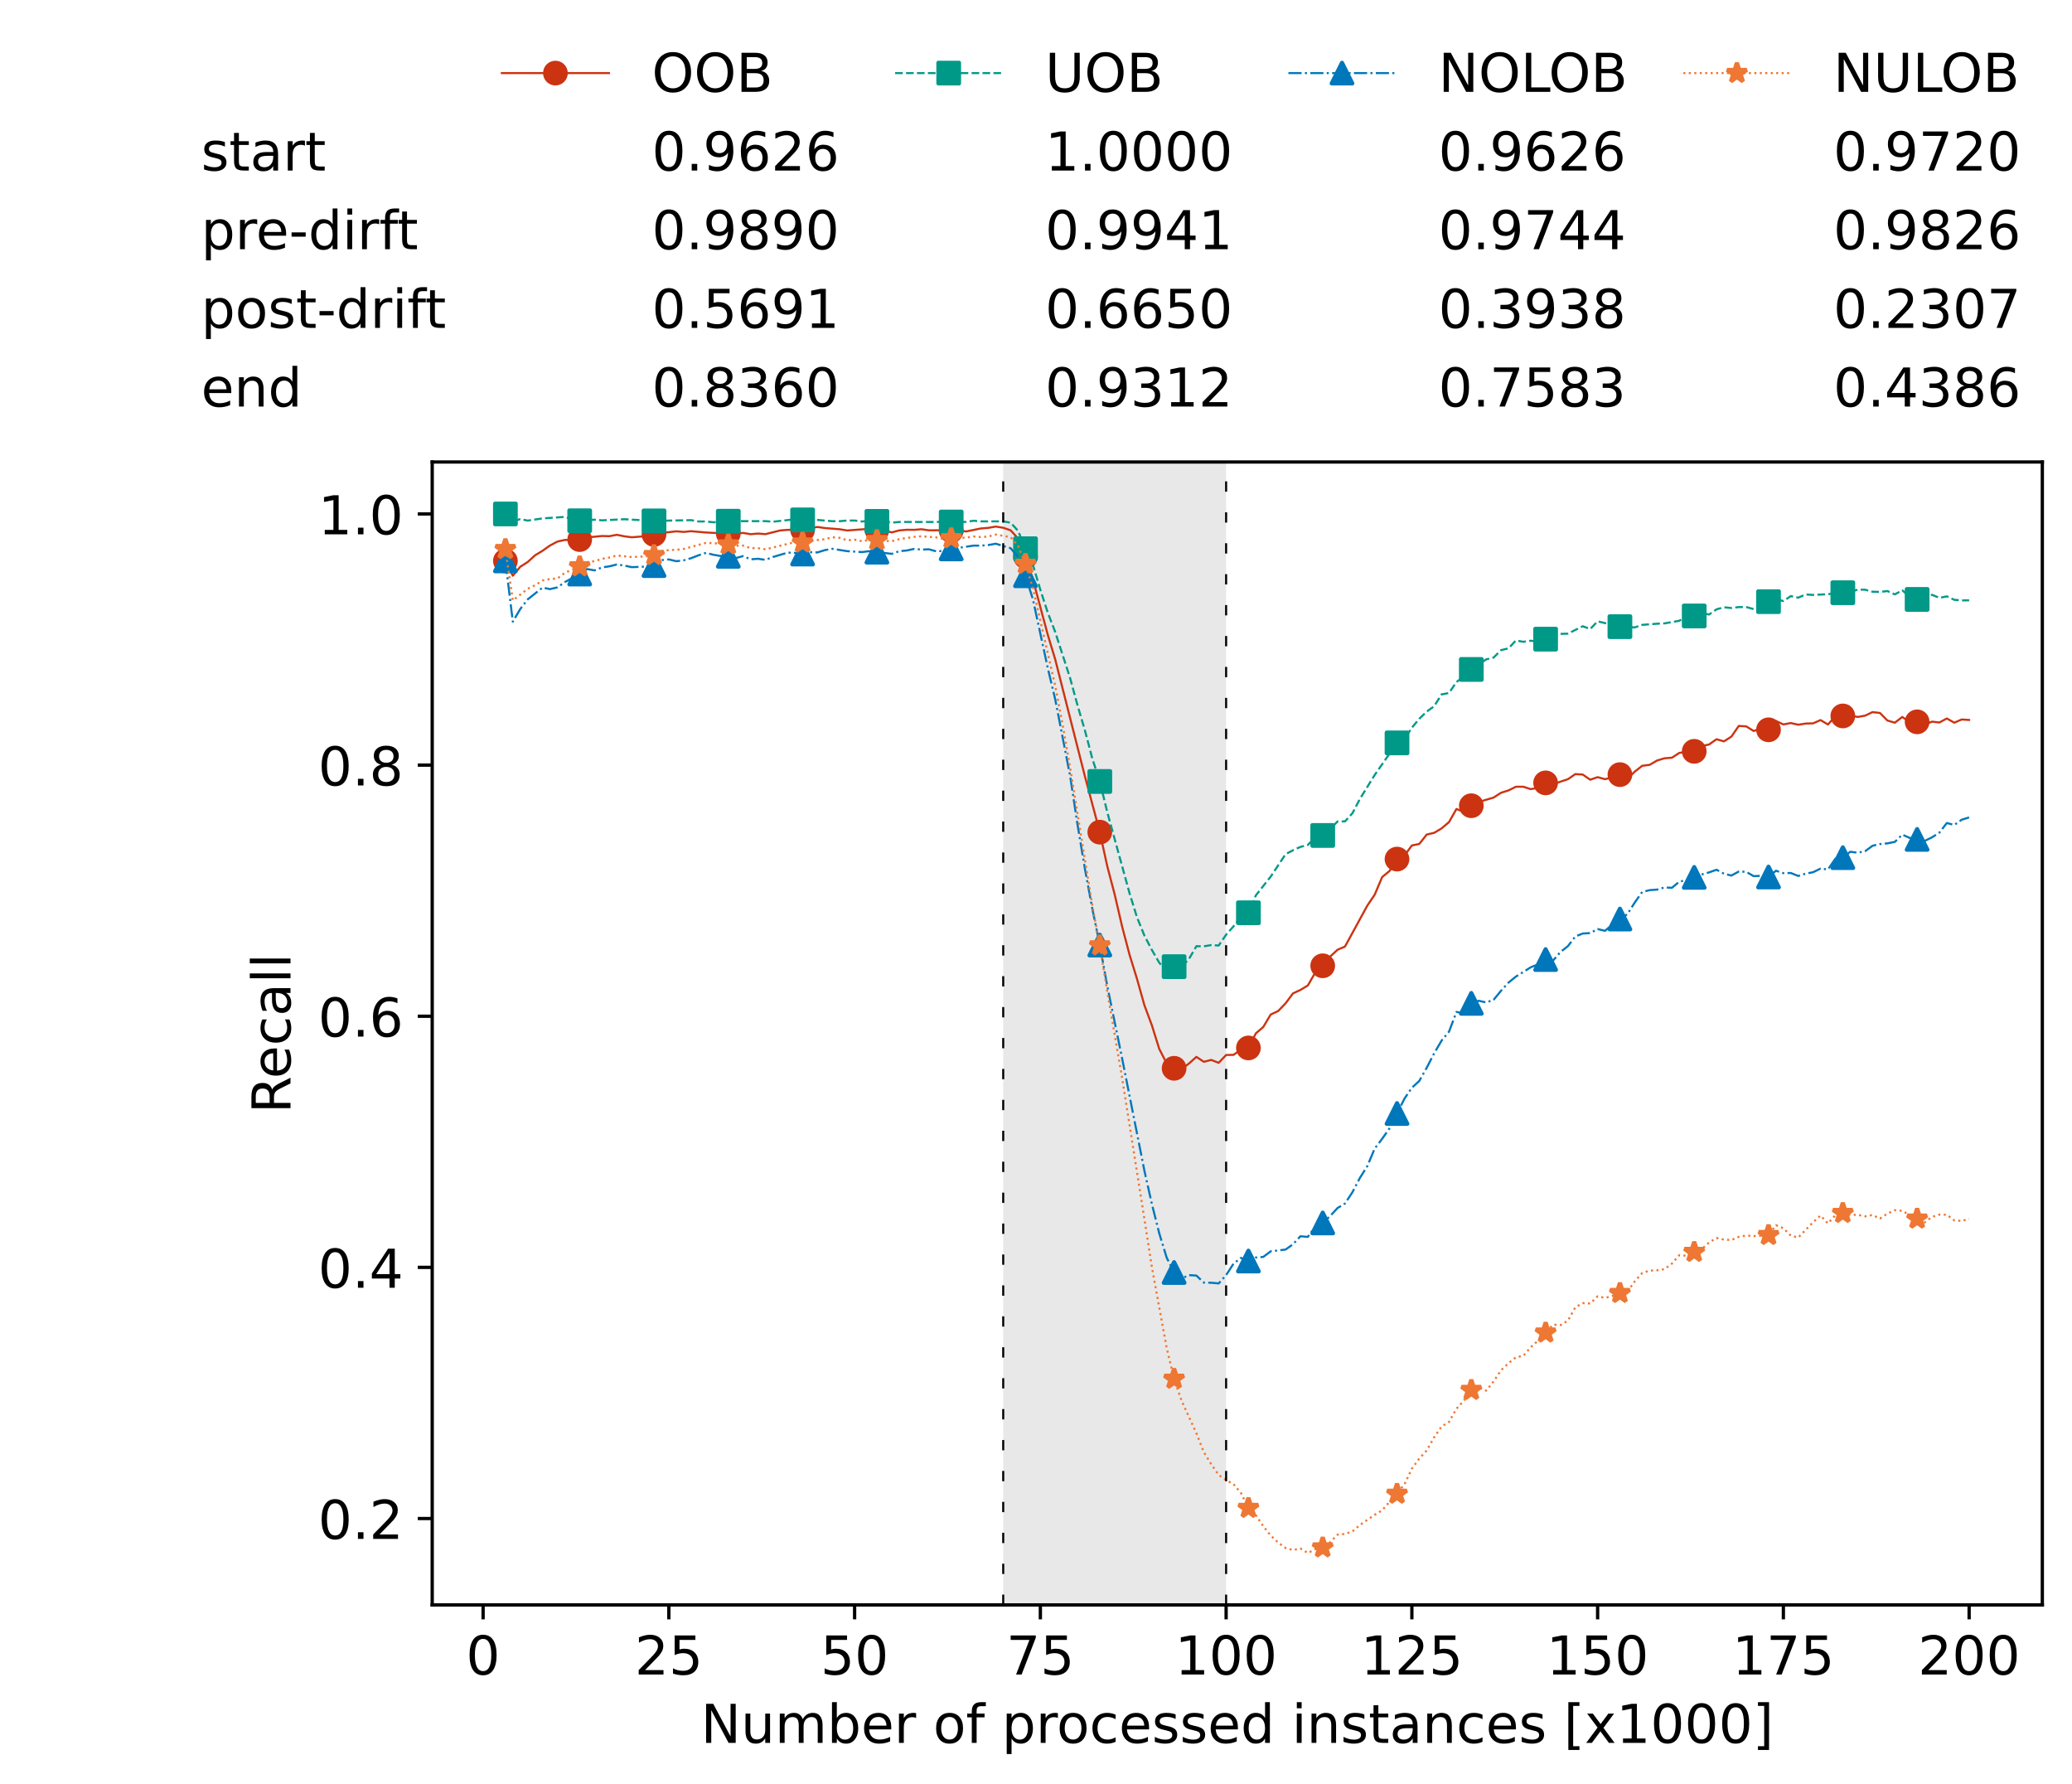 <?xml version="1.0" encoding="utf-8" standalone="no"?>
<!DOCTYPE svg PUBLIC "-//W3C//DTD SVG 1.1//EN"
  "http://www.w3.org/Graphics/SVG/1.1/DTD/svg11.dtd">
<!-- Created with matplotlib (https://matplotlib.org/) -->
<svg height="432.615pt" version="1.1" viewBox="0 0 502.65 432.615" width="502.65pt" xmlns="http://www.w3.org/2000/svg" xmlns:xlink="http://www.w3.org/1999/xlink">
 <defs>
  <style type="text/css">*{stroke-linecap:butt;stroke-linejoin:round;}</style>
 </defs>
 <g id="figure_1">
  <g id="patch_1">
   <path d="M 0 432.615 
L 502.65 432.615 
L 502.65 0 
L 0 0 
z
" style="fill:#ffffff;"/>
  </g>
  <g id="axes_1">
   <g id="patch_2">
    <path d="M 104.85 389.252 
L 495.45 389.252 
L 495.45 112.052 
L 104.85 112.052 
z
" style="fill:#ffffff;"/>
   </g>
   <g id="patch_3">
    <path clip-path="url(#ped5982fdc9)" d="M 297.446 389.252 
L 297.446 112.052 
L 243.372 112.052 
L 243.372 389.252 
z
" style="fill:#d3d3d3;opacity:0.5;"/>
   </g>
   <g id="matplotlib.axis_1">
    <g id="xtick_1">
     <g id="line2d_1">
      <defs>
       <path d="M 0 0 
L 0 3.5 
" id="m65fd17e9d6" style="stroke:#000000;stroke-width:0.8;"/>
      </defs>
      <g>
       <use style="stroke:#000000;stroke-width:0.8;" x="117.197" xlink:href="#m65fd17e9d6" y="389.252"/>
      </g>
     </g>
     <g id="text_1">
      <!-- 0 -->
      <g transform="translate(113.061 406.13)scale(0.13 -0.13)">
       <defs>
        <path d="M 31.781 66.406 
Q 24.172 66.406 20.328 58.906 
Q 16.5 51.422 16.5 36.375 
Q 16.5 21.391 20.328 13.891 
Q 24.172 6.391 31.781 6.391 
Q 39.453 6.391 43.281 13.891 
Q 47.125 21.391 47.125 36.375 
Q 47.125 51.422 43.281 58.906 
Q 39.453 66.406 31.781 66.406 
z
M 31.781 74.219 
Q 44.047 74.219 50.516 64.516 
Q 56.984 54.828 56.984 36.375 
Q 56.984 17.969 50.516 8.266 
Q 44.047 -1.422 31.781 -1.422 
Q 19.531 -1.422 13.062 8.266 
Q 6.594 17.969 6.594 36.375 
Q 6.594 54.828 13.062 64.516 
Q 19.531 74.219 31.781 74.219 
z
" id="DejaVuSans-48"/>
       </defs>
       <use xlink:href="#DejaVuSans-48"/>
      </g>
     </g>
    </g>
    <g id="xtick_2">
     <g id="line2d_2">
      <g>
       <use style="stroke:#000000;stroke-width:0.8;" x="162.259" xlink:href="#m65fd17e9d6" y="389.252"/>
      </g>
     </g>
     <g id="text_2">
      <!-- 25 -->
      <g transform="translate(153.988 406.13)scale(0.13 -0.13)">
       <defs>
        <path d="M 19.188 8.297 
L 53.609 8.297 
L 53.609 0 
L 7.328 0 
L 7.328 8.297 
Q 12.938 14.109 22.625 23.891 
Q 32.328 33.688 34.812 36.531 
Q 39.547 41.844 41.422 45.531 
Q 43.312 49.219 43.312 52.781 
Q 43.312 58.594 39.234 62.25 
Q 35.156 65.922 28.609 65.922 
Q 23.969 65.922 18.812 64.312 
Q 13.672 62.703 7.812 59.422 
L 7.812 69.391 
Q 13.766 71.781 18.938 73 
Q 24.125 74.219 28.422 74.219 
Q 39.75 74.219 46.484 68.547 
Q 53.219 62.891 53.219 53.422 
Q 53.219 48.922 51.531 44.891 
Q 49.859 40.875 45.406 35.406 
Q 44.188 33.984 37.641 27.219 
Q 31.109 20.453 19.188 8.297 
z
" id="DejaVuSans-50"/>
        <path d="M 10.797 72.906 
L 49.516 72.906 
L 49.516 64.594 
L 19.828 64.594 
L 19.828 46.734 
Q 21.969 47.469 24.109 47.828 
Q 26.266 48.188 28.422 48.188 
Q 40.625 48.188 47.75 41.5 
Q 54.891 34.812 54.891 23.391 
Q 54.891 11.625 47.562 5.094 
Q 40.234 -1.422 26.906 -1.422 
Q 22.312 -1.422 17.547 -0.641 
Q 12.797 0.141 7.719 1.703 
L 7.719 11.625 
Q 12.109 9.234 16.797 8.062 
Q 21.484 6.891 26.703 6.891 
Q 35.156 6.891 40.078 11.328 
Q 45.016 15.766 45.016 23.391 
Q 45.016 31 40.078 35.438 
Q 35.156 39.891 26.703 39.891 
Q 22.75 39.891 18.812 39.016 
Q 14.891 38.141 10.797 36.281 
z
" id="DejaVuSans-53"/>
       </defs>
       <use xlink:href="#DejaVuSans-50"/>
       <use x="63.623" xlink:href="#DejaVuSans-53"/>
      </g>
     </g>
    </g>
    <g id="xtick_3">
     <g id="line2d_3">
      <g>
       <use style="stroke:#000000;stroke-width:0.8;" x="207.322" xlink:href="#m65fd17e9d6" y="389.252"/>
      </g>
     </g>
     <g id="text_3">
      <!-- 50 -->
      <g transform="translate(199.05 406.13)scale(0.13 -0.13)">
       <use xlink:href="#DejaVuSans-53"/>
       <use x="63.623" xlink:href="#DejaVuSans-48"/>
      </g>
     </g>
    </g>
    <g id="xtick_4">
     <g id="line2d_4">
      <g>
       <use style="stroke:#000000;stroke-width:0.8;" x="252.384" xlink:href="#m65fd17e9d6" y="389.252"/>
      </g>
     </g>
     <g id="text_4">
      <!-- 75 -->
      <g transform="translate(244.113 406.13)scale(0.13 -0.13)">
       <defs>
        <path d="M 8.203 72.906 
L 55.078 72.906 
L 55.078 68.703 
L 28.609 0 
L 18.312 0 
L 43.219 64.594 
L 8.203 64.594 
z
" id="DejaVuSans-55"/>
       </defs>
       <use xlink:href="#DejaVuSans-55"/>
       <use x="63.623" xlink:href="#DejaVuSans-53"/>
      </g>
     </g>
    </g>
    <g id="xtick_5">
     <g id="line2d_5">
      <g>
       <use style="stroke:#000000;stroke-width:0.8;" x="297.446" xlink:href="#m65fd17e9d6" y="389.252"/>
      </g>
     </g>
     <g id="text_5">
      <!-- 100 -->
      <g transform="translate(285.039 406.13)scale(0.13 -0.13)">
       <defs>
        <path d="M 12.406 8.297 
L 28.516 8.297 
L 28.516 63.922 
L 10.984 60.406 
L 10.984 69.391 
L 28.422 72.906 
L 38.281 72.906 
L 38.281 8.297 
L 54.391 8.297 
L 54.391 0 
L 12.406 0 
z
" id="DejaVuSans-49"/>
       </defs>
       <use xlink:href="#DejaVuSans-49"/>
       <use x="63.623" xlink:href="#DejaVuSans-48"/>
       <use x="127.246" xlink:href="#DejaVuSans-48"/>
      </g>
     </g>
    </g>
    <g id="xtick_6">
     <g id="line2d_6">
      <g>
       <use style="stroke:#000000;stroke-width:0.8;" x="342.509" xlink:href="#m65fd17e9d6" y="389.252"/>
      </g>
     </g>
     <g id="text_6">
      <!-- 125 -->
      <g transform="translate(330.102 406.13)scale(0.13 -0.13)">
       <use xlink:href="#DejaVuSans-49"/>
       <use x="63.623" xlink:href="#DejaVuSans-50"/>
       <use x="127.246" xlink:href="#DejaVuSans-53"/>
      </g>
     </g>
    </g>
    <g id="xtick_7">
     <g id="line2d_7">
      <g>
       <use style="stroke:#000000;stroke-width:0.8;" x="387.571" xlink:href="#m65fd17e9d6" y="389.252"/>
      </g>
     </g>
     <g id="text_7">
      <!-- 150 -->
      <g transform="translate(375.164 406.13)scale(0.13 -0.13)">
       <use xlink:href="#DejaVuSans-49"/>
       <use x="63.623" xlink:href="#DejaVuSans-53"/>
       <use x="127.246" xlink:href="#DejaVuSans-48"/>
      </g>
     </g>
    </g>
    <g id="xtick_8">
     <g id="line2d_8">
      <g>
       <use style="stroke:#000000;stroke-width:0.8;" x="432.633" xlink:href="#m65fd17e9d6" y="389.252"/>
      </g>
     </g>
     <g id="text_8">
      <!-- 175 -->
      <g transform="translate(420.226 406.13)scale(0.13 -0.13)">
       <use xlink:href="#DejaVuSans-49"/>
       <use x="63.623" xlink:href="#DejaVuSans-55"/>
       <use x="127.246" xlink:href="#DejaVuSans-53"/>
      </g>
     </g>
    </g>
    <g id="xtick_9">
     <g id="line2d_9">
      <g>
       <use style="stroke:#000000;stroke-width:0.8;" x="477.695" xlink:href="#m65fd17e9d6" y="389.252"/>
      </g>
     </g>
     <g id="text_9">
      <!-- 200 -->
      <g transform="translate(465.289 406.13)scale(0.13 -0.13)">
       <use xlink:href="#DejaVuSans-50"/>
       <use x="63.623" xlink:href="#DejaVuSans-48"/>
       <use x="127.246" xlink:href="#DejaVuSans-48"/>
      </g>
     </g>
    </g>
    <g id="text_10">
     <!-- Number of processed instances [x1000] -->
     <g transform="translate(170.025 422.711)scale(0.13 -0.13)">
      <defs>
       <path d="M 9.812 72.906 
L 23.094 72.906 
L 55.422 11.922 
L 55.422 72.906 
L 64.984 72.906 
L 64.984 0 
L 51.703 0 
L 19.391 60.984 
L 19.391 0 
L 9.812 0 
z
" id="DejaVuSans-78"/>
       <path d="M 8.5 21.578 
L 8.5 54.688 
L 17.484 54.688 
L 17.484 21.922 
Q 17.484 14.156 20.5 10.266 
Q 23.531 6.391 29.594 6.391 
Q 36.859 6.391 41.078 11.031 
Q 45.312 15.672 45.312 23.688 
L 45.312 54.688 
L 54.297 54.688 
L 54.297 0 
L 45.312 0 
L 45.312 8.406 
Q 42.047 3.422 37.719 1 
Q 33.406 -1.422 27.688 -1.422 
Q 18.266 -1.422 13.375 4.438 
Q 8.5 10.297 8.5 21.578 
z
M 31.109 56 
z
" id="DejaVuSans-117"/>
       <path d="M 52 44.188 
Q 55.375 50.25 60.062 53.125 
Q 64.75 56 71.094 56 
Q 79.641 56 84.281 50.016 
Q 88.922 44.047 88.922 33.016 
L 88.922 0 
L 79.891 0 
L 79.891 32.719 
Q 79.891 40.578 77.094 44.375 
Q 74.312 48.188 68.609 48.188 
Q 61.625 48.188 57.562 43.547 
Q 53.516 38.922 53.516 30.906 
L 53.516 0 
L 44.484 0 
L 44.484 32.719 
Q 44.484 40.625 41.703 44.406 
Q 38.922 48.188 33.109 48.188 
Q 26.219 48.188 22.156 43.531 
Q 18.109 38.875 18.109 30.906 
L 18.109 0 
L 9.078 0 
L 9.078 54.688 
L 18.109 54.688 
L 18.109 46.188 
Q 21.188 51.219 25.484 53.609 
Q 29.781 56 35.688 56 
Q 41.656 56 45.828 52.969 
Q 50 49.953 52 44.188 
z
" id="DejaVuSans-109"/>
       <path d="M 48.688 27.297 
Q 48.688 37.203 44.609 42.844 
Q 40.531 48.484 33.406 48.484 
Q 26.266 48.484 22.188 42.844 
Q 18.109 37.203 18.109 27.297 
Q 18.109 17.391 22.188 11.75 
Q 26.266 6.109 33.406 6.109 
Q 40.531 6.109 44.609 11.75 
Q 48.688 17.391 48.688 27.297 
z
M 18.109 46.391 
Q 20.953 51.266 25.266 53.625 
Q 29.594 56 35.594 56 
Q 45.562 56 51.781 48.094 
Q 58.016 40.188 58.016 27.297 
Q 58.016 14.406 51.781 6.484 
Q 45.562 -1.422 35.594 -1.422 
Q 29.594 -1.422 25.266 0.953 
Q 20.953 3.328 18.109 8.203 
L 18.109 0 
L 9.078 0 
L 9.078 75.984 
L 18.109 75.984 
z
" id="DejaVuSans-98"/>
       <path d="M 56.203 29.594 
L 56.203 25.203 
L 14.891 25.203 
Q 15.484 15.922 20.484 11.062 
Q 25.484 6.203 34.422 6.203 
Q 39.594 6.203 44.453 7.469 
Q 49.312 8.734 54.109 11.281 
L 54.109 2.781 
Q 49.266 0.734 44.188 -0.344 
Q 39.109 -1.422 33.891 -1.422 
Q 20.797 -1.422 13.156 6.188 
Q 5.516 13.812 5.516 26.812 
Q 5.516 40.234 12.766 48.109 
Q 20.016 56 32.328 56 
Q 43.359 56 49.781 48.891 
Q 56.203 41.797 56.203 29.594 
z
M 47.219 32.234 
Q 47.125 39.594 43.094 43.984 
Q 39.062 48.391 32.422 48.391 
Q 24.906 48.391 20.391 44.141 
Q 15.875 39.891 15.188 32.172 
z
" id="DejaVuSans-101"/>
       <path d="M 41.109 46.297 
Q 39.594 47.172 37.812 47.578 
Q 36.031 48 33.891 48 
Q 26.266 48 22.188 43.047 
Q 18.109 38.094 18.109 28.812 
L 18.109 0 
L 9.078 0 
L 9.078 54.688 
L 18.109 54.688 
L 18.109 46.188 
Q 20.953 51.172 25.484 53.578 
Q 30.031 56 36.531 56 
Q 37.453 56 38.578 55.875 
Q 39.703 55.766 41.062 55.516 
z
" id="DejaVuSans-114"/>
       <path id="DejaVuSans-32"/>
       <path d="M 30.609 48.391 
Q 23.391 48.391 19.188 42.75 
Q 14.984 37.109 14.984 27.297 
Q 14.984 17.484 19.156 11.844 
Q 23.344 6.203 30.609 6.203 
Q 37.797 6.203 41.984 11.859 
Q 46.188 17.531 46.188 27.297 
Q 46.188 37.016 41.984 42.703 
Q 37.797 48.391 30.609 48.391 
z
M 30.609 56 
Q 42.328 56 49.016 48.375 
Q 55.719 40.766 55.719 27.297 
Q 55.719 13.875 49.016 6.219 
Q 42.328 -1.422 30.609 -1.422 
Q 18.844 -1.422 12.172 6.219 
Q 5.516 13.875 5.516 27.297 
Q 5.516 40.766 12.172 48.375 
Q 18.844 56 30.609 56 
z
" id="DejaVuSans-111"/>
       <path d="M 37.109 75.984 
L 37.109 68.5 
L 28.516 68.5 
Q 23.688 68.5 21.797 66.547 
Q 19.922 64.594 19.922 59.516 
L 19.922 54.688 
L 34.719 54.688 
L 34.719 47.703 
L 19.922 47.703 
L 19.922 0 
L 10.891 0 
L 10.891 47.703 
L 2.297 47.703 
L 2.297 54.688 
L 10.891 54.688 
L 10.891 58.5 
Q 10.891 67.625 15.141 71.797 
Q 19.391 75.984 28.609 75.984 
z
" id="DejaVuSans-102"/>
       <path d="M 18.109 8.203 
L 18.109 -20.797 
L 9.078 -20.797 
L 9.078 54.688 
L 18.109 54.688 
L 18.109 46.391 
Q 20.953 51.266 25.266 53.625 
Q 29.594 56 35.594 56 
Q 45.562 56 51.781 48.094 
Q 58.016 40.188 58.016 27.297 
Q 58.016 14.406 51.781 6.484 
Q 45.562 -1.422 35.594 -1.422 
Q 29.594 -1.422 25.266 0.953 
Q 20.953 3.328 18.109 8.203 
z
M 48.688 27.297 
Q 48.688 37.203 44.609 42.844 
Q 40.531 48.484 33.406 48.484 
Q 26.266 48.484 22.188 42.844 
Q 18.109 37.203 18.109 27.297 
Q 18.109 17.391 22.188 11.75 
Q 26.266 6.109 33.406 6.109 
Q 40.531 6.109 44.609 11.75 
Q 48.688 17.391 48.688 27.297 
z
" id="DejaVuSans-112"/>
       <path d="M 48.781 52.594 
L 48.781 44.188 
Q 44.969 46.297 41.141 47.344 
Q 37.312 48.391 33.406 48.391 
Q 24.656 48.391 19.812 42.844 
Q 14.984 37.312 14.984 27.297 
Q 14.984 17.281 19.812 11.734 
Q 24.656 6.203 33.406 6.203 
Q 37.312 6.203 41.141 7.25 
Q 44.969 8.297 48.781 10.406 
L 48.781 2.094 
Q 45.016 0.344 40.984 -0.531 
Q 36.969 -1.422 32.422 -1.422 
Q 20.062 -1.422 12.781 6.344 
Q 5.516 14.109 5.516 27.297 
Q 5.516 40.672 12.859 48.328 
Q 20.219 56 33.016 56 
Q 37.156 56 41.109 55.141 
Q 45.062 54.297 48.781 52.594 
z
" id="DejaVuSans-99"/>
       <path d="M 44.281 53.078 
L 44.281 44.578 
Q 40.484 46.531 36.375 47.5 
Q 32.281 48.484 27.875 48.484 
Q 21.188 48.484 17.844 46.438 
Q 14.5 44.391 14.5 40.281 
Q 14.5 37.156 16.891 35.375 
Q 19.281 33.594 26.516 31.984 
L 29.594 31.297 
Q 39.156 29.25 43.188 25.516 
Q 47.219 21.781 47.219 15.094 
Q 47.219 7.469 41.188 3.016 
Q 35.156 -1.422 24.609 -1.422 
Q 20.219 -1.422 15.453 -0.562 
Q 10.688 0.297 5.422 2 
L 5.422 11.281 
Q 10.406 8.688 15.234 7.391 
Q 20.062 6.109 24.812 6.109 
Q 31.156 6.109 34.562 8.281 
Q 37.984 10.453 37.984 14.406 
Q 37.984 18.062 35.516 20.016 
Q 33.062 21.969 24.703 23.781 
L 21.578 24.516 
Q 13.234 26.266 9.516 29.906 
Q 5.812 33.547 5.812 39.891 
Q 5.812 47.609 11.281 51.797 
Q 16.75 56 26.812 56 
Q 31.781 56 36.172 55.266 
Q 40.578 54.547 44.281 53.078 
z
" id="DejaVuSans-115"/>
       <path d="M 45.406 46.391 
L 45.406 75.984 
L 54.391 75.984 
L 54.391 0 
L 45.406 0 
L 45.406 8.203 
Q 42.578 3.328 38.25 0.953 
Q 33.938 -1.422 27.875 -1.422 
Q 17.969 -1.422 11.734 6.484 
Q 5.516 14.406 5.516 27.297 
Q 5.516 40.188 11.734 48.094 
Q 17.969 56 27.875 56 
Q 33.938 56 38.25 53.625 
Q 42.578 51.266 45.406 46.391 
z
M 14.797 27.297 
Q 14.797 17.391 18.875 11.75 
Q 22.953 6.109 30.078 6.109 
Q 37.203 6.109 41.297 11.75 
Q 45.406 17.391 45.406 27.297 
Q 45.406 37.203 41.297 42.844 
Q 37.203 48.484 30.078 48.484 
Q 22.953 48.484 18.875 42.844 
Q 14.797 37.203 14.797 27.297 
z
" id="DejaVuSans-100"/>
       <path d="M 9.422 54.688 
L 18.406 54.688 
L 18.406 0 
L 9.422 0 
z
M 9.422 75.984 
L 18.406 75.984 
L 18.406 64.594 
L 9.422 64.594 
z
" id="DejaVuSans-105"/>
       <path d="M 54.891 33.016 
L 54.891 0 
L 45.906 0 
L 45.906 32.719 
Q 45.906 40.484 42.875 44.328 
Q 39.844 48.188 33.797 48.188 
Q 26.516 48.188 22.312 43.547 
Q 18.109 38.922 18.109 30.906 
L 18.109 0 
L 9.078 0 
L 9.078 54.688 
L 18.109 54.688 
L 18.109 46.188 
Q 21.344 51.125 25.703 53.562 
Q 30.078 56 35.797 56 
Q 45.219 56 50.047 50.172 
Q 54.891 44.344 54.891 33.016 
z
" id="DejaVuSans-110"/>
       <path d="M 18.312 70.219 
L 18.312 54.688 
L 36.812 54.688 
L 36.812 47.703 
L 18.312 47.703 
L 18.312 18.016 
Q 18.312 11.328 20.141 9.422 
Q 21.969 7.516 27.594 7.516 
L 36.812 7.516 
L 36.812 0 
L 27.594 0 
Q 17.188 0 13.234 3.875 
Q 9.281 7.766 9.281 18.016 
L 9.281 47.703 
L 2.688 47.703 
L 2.688 54.688 
L 9.281 54.688 
L 9.281 70.219 
z
" id="DejaVuSans-116"/>
       <path d="M 34.281 27.484 
Q 23.391 27.484 19.188 25 
Q 14.984 22.516 14.984 16.5 
Q 14.984 11.719 18.141 8.906 
Q 21.297 6.109 26.703 6.109 
Q 34.188 6.109 38.703 11.406 
Q 43.219 16.703 43.219 25.484 
L 43.219 27.484 
z
M 52.203 31.203 
L 52.203 0 
L 43.219 0 
L 43.219 8.297 
Q 40.141 3.328 35.547 0.953 
Q 30.953 -1.422 24.312 -1.422 
Q 15.922 -1.422 10.953 3.297 
Q 6 8.016 6 15.922 
Q 6 25.141 12.172 29.828 
Q 18.359 34.516 30.609 34.516 
L 43.219 34.516 
L 43.219 35.406 
Q 43.219 41.609 39.141 45 
Q 35.062 48.391 27.688 48.391 
Q 23 48.391 18.547 47.266 
Q 14.109 46.141 10.016 43.891 
L 10.016 52.203 
Q 14.938 54.109 19.578 55.047 
Q 24.219 56 28.609 56 
Q 40.484 56 46.344 49.844 
Q 52.203 43.703 52.203 31.203 
z
" id="DejaVuSans-97"/>
       <path d="M 8.594 75.984 
L 29.297 75.984 
L 29.297 69 
L 17.578 69 
L 17.578 -6.203 
L 29.297 -6.203 
L 29.297 -13.188 
L 8.594 -13.188 
z
" id="DejaVuSans-91"/>
       <path d="M 54.891 54.688 
L 35.109 28.078 
L 55.906 0 
L 45.312 0 
L 29.391 21.484 
L 13.484 0 
L 2.875 0 
L 24.125 28.609 
L 4.688 54.688 
L 15.281 54.688 
L 29.781 35.203 
L 44.281 54.688 
z
" id="DejaVuSans-120"/>
       <path d="M 30.422 75.984 
L 30.422 -13.188 
L 9.719 -13.188 
L 9.719 -6.203 
L 21.391 -6.203 
L 21.391 69 
L 9.719 69 
L 9.719 75.984 
z
" id="DejaVuSans-93"/>
      </defs>
      <use xlink:href="#DejaVuSans-78"/>
      <use x="74.805" xlink:href="#DejaVuSans-117"/>
      <use x="138.184" xlink:href="#DejaVuSans-109"/>
      <use x="235.596" xlink:href="#DejaVuSans-98"/>
      <use x="299.072" xlink:href="#DejaVuSans-101"/>
      <use x="360.596" xlink:href="#DejaVuSans-114"/>
      <use x="401.709" xlink:href="#DejaVuSans-32"/>
      <use x="433.496" xlink:href="#DejaVuSans-111"/>
      <use x="494.678" xlink:href="#DejaVuSans-102"/>
      <use x="529.883" xlink:href="#DejaVuSans-32"/>
      <use x="561.67" xlink:href="#DejaVuSans-112"/>
      <use x="625.146" xlink:href="#DejaVuSans-114"/>
      <use x="664.01" xlink:href="#DejaVuSans-111"/>
      <use x="725.191" xlink:href="#DejaVuSans-99"/>
      <use x="780.172" xlink:href="#DejaVuSans-101"/>
      <use x="841.695" xlink:href="#DejaVuSans-115"/>
      <use x="893.795" xlink:href="#DejaVuSans-115"/>
      <use x="945.895" xlink:href="#DejaVuSans-101"/>
      <use x="1007.418" xlink:href="#DejaVuSans-100"/>
      <use x="1070.895" xlink:href="#DejaVuSans-32"/>
      <use x="1102.682" xlink:href="#DejaVuSans-105"/>
      <use x="1130.465" xlink:href="#DejaVuSans-110"/>
      <use x="1193.844" xlink:href="#DejaVuSans-115"/>
      <use x="1245.943" xlink:href="#DejaVuSans-116"/>
      <use x="1285.152" xlink:href="#DejaVuSans-97"/>
      <use x="1346.432" xlink:href="#DejaVuSans-110"/>
      <use x="1409.811" xlink:href="#DejaVuSans-99"/>
      <use x="1464.791" xlink:href="#DejaVuSans-101"/>
      <use x="1526.314" xlink:href="#DejaVuSans-115"/>
      <use x="1578.414" xlink:href="#DejaVuSans-32"/>
      <use x="1610.201" xlink:href="#DejaVuSans-91"/>
      <use x="1649.215" xlink:href="#DejaVuSans-120"/>
      <use x="1708.395" xlink:href="#DejaVuSans-49"/>
      <use x="1772.018" xlink:href="#DejaVuSans-48"/>
      <use x="1835.641" xlink:href="#DejaVuSans-48"/>
      <use x="1899.264" xlink:href="#DejaVuSans-48"/>
      <use x="1962.887" xlink:href="#DejaVuSans-93"/>
     </g>
    </g>
   </g>
   <g id="matplotlib.axis_2">
    <g id="ytick_1">
     <g id="line2d_10">
      <defs>
       <path d="M 0 0 
L -3.5 0 
" id="m923024f46f" style="stroke:#000000;stroke-width:0.8;"/>
      </defs>
      <g>
       <use style="stroke:#000000;stroke-width:0.8;" x="104.85" xlink:href="#m923024f46f" y="368.295"/>
      </g>
     </g>
     <g id="text_11">
      <!-- 0.2 -->
      <g transform="translate(77.176 373.234)scale(0.13 -0.13)">
       <defs>
        <path d="M 10.688 12.406 
L 21 12.406 
L 21 0 
L 10.688 0 
z
" id="DejaVuSans-46"/>
       </defs>
       <use xlink:href="#DejaVuSans-48"/>
       <use x="63.623" xlink:href="#DejaVuSans-46"/>
       <use x="95.41" xlink:href="#DejaVuSans-50"/>
      </g>
     </g>
    </g>
    <g id="ytick_2">
     <g id="line2d_11">
      <g>
       <use style="stroke:#000000;stroke-width:0.8;" x="104.85" xlink:href="#m923024f46f" y="307.384"/>
      </g>
     </g>
     <g id="text_12">
      <!-- 0.4 -->
      <g transform="translate(77.176 312.323)scale(0.13 -0.13)">
       <defs>
        <path d="M 37.797 64.312 
L 12.891 25.391 
L 37.797 25.391 
z
M 35.203 72.906 
L 47.609 72.906 
L 47.609 25.391 
L 58.016 25.391 
L 58.016 17.188 
L 47.609 17.188 
L 47.609 0 
L 37.797 0 
L 37.797 17.188 
L 4.891 17.188 
L 4.891 26.703 
z
" id="DejaVuSans-52"/>
       </defs>
       <use xlink:href="#DejaVuSans-48"/>
       <use x="63.623" xlink:href="#DejaVuSans-46"/>
       <use x="95.41" xlink:href="#DejaVuSans-52"/>
      </g>
     </g>
    </g>
    <g id="ytick_3">
     <g id="line2d_12">
      <g>
       <use style="stroke:#000000;stroke-width:0.8;" x="104.85" xlink:href="#m923024f46f" y="246.473"/>
      </g>
     </g>
     <g id="text_13">
      <!-- 0.6 -->
      <g transform="translate(77.176 251.412)scale(0.13 -0.13)">
       <defs>
        <path d="M 33.016 40.375 
Q 26.375 40.375 22.484 35.828 
Q 18.609 31.297 18.609 23.391 
Q 18.609 15.531 22.484 10.953 
Q 26.375 6.391 33.016 6.391 
Q 39.656 6.391 43.531 10.953 
Q 47.406 15.531 47.406 23.391 
Q 47.406 31.297 43.531 35.828 
Q 39.656 40.375 33.016 40.375 
z
M 52.594 71.297 
L 52.594 62.312 
Q 48.875 64.062 45.094 64.984 
Q 41.312 65.922 37.594 65.922 
Q 27.828 65.922 22.672 59.328 
Q 17.531 52.734 16.797 39.406 
Q 19.672 43.656 24.016 45.922 
Q 28.375 48.188 33.594 48.188 
Q 44.578 48.188 50.953 41.516 
Q 57.328 34.859 57.328 23.391 
Q 57.328 12.156 50.688 5.359 
Q 44.047 -1.422 33.016 -1.422 
Q 20.359 -1.422 13.672 8.266 
Q 6.984 17.969 6.984 36.375 
Q 6.984 53.656 15.188 63.938 
Q 23.391 74.219 37.203 74.219 
Q 40.922 74.219 44.703 73.484 
Q 48.484 72.75 52.594 71.297 
z
" id="DejaVuSans-54"/>
       </defs>
       <use xlink:href="#DejaVuSans-48"/>
       <use x="63.623" xlink:href="#DejaVuSans-46"/>
       <use x="95.41" xlink:href="#DejaVuSans-54"/>
      </g>
     </g>
    </g>
    <g id="ytick_4">
     <g id="line2d_13">
      <g>
       <use style="stroke:#000000;stroke-width:0.8;" x="104.85" xlink:href="#m923024f46f" y="185.563"/>
      </g>
     </g>
     <g id="text_14">
      <!-- 0.8 -->
      <g transform="translate(77.176 190.502)scale(0.13 -0.13)">
       <defs>
        <path d="M 31.781 34.625 
Q 24.75 34.625 20.719 30.859 
Q 16.703 27.094 16.703 20.516 
Q 16.703 13.922 20.719 10.156 
Q 24.75 6.391 31.781 6.391 
Q 38.812 6.391 42.859 10.172 
Q 46.922 13.969 46.922 20.516 
Q 46.922 27.094 42.891 30.859 
Q 38.875 34.625 31.781 34.625 
z
M 21.922 38.812 
Q 15.578 40.375 12.031 44.719 
Q 8.5 49.078 8.5 55.328 
Q 8.5 64.062 14.719 69.141 
Q 20.953 74.219 31.781 74.219 
Q 42.672 74.219 48.875 69.141 
Q 55.078 64.062 55.078 55.328 
Q 55.078 49.078 51.531 44.719 
Q 48 40.375 41.703 38.812 
Q 48.828 37.156 52.797 32.312 
Q 56.781 27.484 56.781 20.516 
Q 56.781 9.906 50.312 4.234 
Q 43.844 -1.422 31.781 -1.422 
Q 19.734 -1.422 13.25 4.234 
Q 6.781 9.906 6.781 20.516 
Q 6.781 27.484 10.781 32.312 
Q 14.797 37.156 21.922 38.812 
z
M 18.312 54.391 
Q 18.312 48.734 21.844 45.562 
Q 25.391 42.391 31.781 42.391 
Q 38.141 42.391 41.719 45.562 
Q 45.312 48.734 45.312 54.391 
Q 45.312 60.062 41.719 63.234 
Q 38.141 66.406 31.781 66.406 
Q 25.391 66.406 21.844 63.234 
Q 18.312 60.062 18.312 54.391 
z
" id="DejaVuSans-56"/>
       </defs>
       <use xlink:href="#DejaVuSans-48"/>
       <use x="63.623" xlink:href="#DejaVuSans-46"/>
       <use x="95.41" xlink:href="#DejaVuSans-56"/>
      </g>
     </g>
    </g>
    <g id="ytick_5">
     <g id="line2d_14">
      <g>
       <use style="stroke:#000000;stroke-width:0.8;" x="104.85" xlink:href="#m923024f46f" y="124.652"/>
      </g>
     </g>
     <g id="text_15">
      <!-- 1.0 -->
      <g transform="translate(77.176 129.591)scale(0.13 -0.13)">
       <use xlink:href="#DejaVuSans-49"/>
       <use x="63.623" xlink:href="#DejaVuSans-46"/>
       <use x="95.41" xlink:href="#DejaVuSans-48"/>
      </g>
     </g>
    </g>
    <g id="text_16">
     <!-- Recall -->
     <g transform="translate(70.472 270.044)rotate(-90)scale(0.13 -0.13)">
      <defs>
       <path d="M 44.391 34.188 
Q 47.562 33.109 50.562 29.594 
Q 53.562 26.078 56.594 19.922 
L 66.609 0 
L 56 0 
L 46.688 18.703 
Q 43.062 26.031 39.672 28.422 
Q 36.281 30.812 30.422 30.812 
L 19.672 30.812 
L 19.672 0 
L 9.812 0 
L 9.812 72.906 
L 32.078 72.906 
Q 44.578 72.906 50.734 67.672 
Q 56.891 62.453 56.891 51.906 
Q 56.891 45.016 53.688 40.469 
Q 50.484 35.938 44.391 34.188 
z
M 19.672 64.797 
L 19.672 38.922 
L 32.078 38.922 
Q 39.203 38.922 42.844 42.219 
Q 46.484 45.516 46.484 51.906 
Q 46.484 58.297 42.844 61.547 
Q 39.203 64.797 32.078 64.797 
z
" id="DejaVuSans-82"/>
       <path d="M 9.422 75.984 
L 18.406 75.984 
L 18.406 0 
L 9.422 0 
z
" id="DejaVuSans-108"/>
      </defs>
      <use xlink:href="#DejaVuSans-82"/>
      <use x="64.982" xlink:href="#DejaVuSans-101"/>
      <use x="126.506" xlink:href="#DejaVuSans-99"/>
      <use x="181.486" xlink:href="#DejaVuSans-97"/>
      <use x="242.766" xlink:href="#DejaVuSans-108"/>
      <use x="270.549" xlink:href="#DejaVuSans-108"/>
     </g>
    </g>
   </g>
   <g id="line2d_15"/>
   <g id="line2d_16"/>
   <g id="line2d_17"/>
   <g id="line2d_18"/>
   <g id="line2d_19"/>
   <g id="line2d_20">
    <path clip-path="url(#ped5982fdc9)" d="M 122.605 136.037 
L 124.407 139.63 
L 126.21 137.457 
L 128.012 136.313 
L 129.815 134.673 
L 131.617 133.58 
L 133.419 132.304 
L 135.222 131.348 
L 137.024 130.953 
L 138.827 130.971 
L 140.629 130.865 
L 142.432 130.348 
L 146.037 129.999 
L 147.839 130.045 
L 149.642 129.708 
L 151.444 130.068 
L 153.247 130.307 
L 156.852 130.03 
L 160.457 129.269 
L 164.062 128.864 
L 165.864 129.008 
L 167.667 128.835 
L 171.272 129.149 
L 174.877 129.335 
L 178.482 129.4 
L 180.284 129.254 
L 182.087 129.556 
L 183.889 129.411 
L 185.692 129.546 
L 189.297 128.649 
L 191.099 128.507 
L 194.704 128.512 
L 196.507 128.077 
L 198.309 127.808 
L 200.112 128.071 
L 203.717 128.363 
L 205.519 128.66 
L 210.927 128.251 
L 214.532 128.653 
L 216.334 129.124 
L 218.137 128.644 
L 219.939 128.487 
L 221.742 128.504 
L 223.544 128.356 
L 225.347 128.623 
L 232.557 128.571 
L 234.359 128.899 
L 237.964 128.167 
L 239.767 128.023 
L 241.569 127.71 
L 243.372 128 
L 245.174 128.618 
L 246.976 130.606 
L 248.779 134.994 
L 250.581 140.552 
L 254.186 153.97 
L 255.989 159.934 
L 263.199 188.318 
L 266.804 201.827 
L 268.606 210.058 
L 270.409 216.922 
L 272.211 224.691 
L 274.014 231.547 
L 275.816 237.375 
L 277.619 243.795 
L 279.421 248.631 
L 281.224 254.395 
L 283.026 257.905 
L 284.829 259.099 
L 286.631 259.29 
L 288.434 257.94 
L 290.236 256.326 
L 292.039 257.519 
L 293.841 257.068 
L 295.644 257.774 
L 297.446 255.87 
L 299.249 255.84 
L 301.051 254.529 
L 302.854 254.161 
L 304.656 250.63 
L 306.459 249.079 
L 308.261 246.059 
L 310.064 245.217 
L 311.866 243.342 
L 313.669 240.931 
L 315.471 240.093 
L 317.274 239.005 
L 319.076 235.869 
L 320.879 234.237 
L 322.681 232.011 
L 324.484 230.337 
L 326.286 229.57 
L 331.694 219.648 
L 333.496 216.983 
L 335.299 212.721 
L 337.101 211.231 
L 338.904 208.357 
L 340.706 207.507 
L 342.509 205.058 
L 344.311 204.684 
L 346.114 202.402 
L 347.916 201.99 
L 349.719 200.913 
L 351.521 199.381 
L 353.324 196.204 
L 355.126 196.924 
L 356.928 195.418 
L 358.731 194.494 
L 362.336 193.437 
L 364.138 192.272 
L 365.941 191.708 
L 367.743 190.81 
L 369.546 190.81 
L 371.348 191.394 
L 373.151 191.066 
L 374.953 189.874 
L 376.756 190.176 
L 380.361 188.984 
L 382.163 187.745 
L 383.966 187.858 
L 385.768 189.11 
L 387.571 188.486 
L 389.373 188.98 
L 391.176 188.515 
L 392.978 187.873 
L 394.781 188.893 
L 396.583 187.147 
L 398.386 185.731 
L 400.188 185.502 
L 401.991 184.45 
L 403.793 183.912 
L 405.596 183.767 
L 407.398 182.599 
L 409.201 182.327 
L 411.003 182.224 
L 412.806 180.956 
L 414.608 180.562 
L 416.411 179.291 
L 418.213 179.804 
L 420.016 178.661 
L 421.818 176.063 
L 423.621 176.171 
L 425.423 177.291 
L 427.226 176.69 
L 429.028 177.003 
L 430.831 174.857 
L 432.633 175.703 
L 434.436 175.363 
L 436.238 175.77 
L 438.041 175.488 
L 439.843 175.437 
L 441.646 174.643 
L 443.448 175.717 
L 445.251 173.699 
L 448.856 173.522 
L 450.658 173.887 
L 452.461 173.574 
L 454.263 172.706 
L 456.066 172.923 
L 457.868 174.751 
L 459.671 175.28 
L 461.473 173.887 
L 463.276 175.127 
L 465.078 175.07 
L 466.881 175.765 
L 468.683 175.021 
L 470.485 175.227 
L 472.288 174.253 
L 474.09 175.282 
L 475.893 174.499 
L 477.695 174.614 
L 477.695 174.614 
" style="fill:none;stroke:#cc3311;stroke-linecap:square;stroke-width:0.5;"/>
    <defs>
     <path d="M 0 2.5 
C 0.663 2.5 1.299 2.237 1.768 1.768 
C 2.237 1.299 2.5 0.663 2.5 0 
C 2.5 -0.663 2.237 -1.299 1.768 -1.768 
C 1.299 -2.237 0.663 -2.5 0 -2.5 
C -0.663 -2.5 -1.299 -2.237 -1.768 -1.768 
C -2.237 -1.299 -2.5 -0.663 -2.5 0 
C -2.5 0.663 -2.237 1.299 -1.768 1.768 
C -1.299 2.237 -0.663 2.5 0 2.5 
z
" id="m163c911efe" style="stroke:#cc3311;"/>
    </defs>
    <g clip-path="url(#ped5982fdc9)">
     <use style="fill:#cc3311;stroke:#cc3311;" x="122.605" xlink:href="#m163c911efe" y="136.037"/>
     <use style="fill:#cc3311;stroke:#cc3311;" x="140.629" xlink:href="#m163c911efe" y="130.865"/>
     <use style="fill:#cc3311;stroke:#cc3311;" x="158.654" xlink:href="#m163c911efe" y="129.623"/>
     <use style="fill:#cc3311;stroke:#cc3311;" x="176.679" xlink:href="#m163c911efe" y="129.4"/>
     <use style="fill:#cc3311;stroke:#cc3311;" x="194.704" xlink:href="#m163c911efe" y="128.512"/>
     <use style="fill:#cc3311;stroke:#cc3311;" x="212.729" xlink:href="#m163c911efe" y="128.501"/>
     <use style="fill:#cc3311;stroke:#cc3311;" x="230.754" xlink:href="#m163c911efe" y="128.711"/>
     <use style="fill:#cc3311;stroke:#cc3311;" x="248.779" xlink:href="#m163c911efe" y="134.994"/>
     <use style="fill:#cc3311;stroke:#cc3311;" x="266.804" xlink:href="#m163c911efe" y="201.827"/>
     <use style="fill:#cc3311;stroke:#cc3311;" x="284.829" xlink:href="#m163c911efe" y="259.099"/>
     <use style="fill:#cc3311;stroke:#cc3311;" x="302.854" xlink:href="#m163c911efe" y="254.161"/>
     <use style="fill:#cc3311;stroke:#cc3311;" x="320.879" xlink:href="#m163c911efe" y="234.237"/>
     <use style="fill:#cc3311;stroke:#cc3311;" x="338.904" xlink:href="#m163c911efe" y="208.357"/>
     <use style="fill:#cc3311;stroke:#cc3311;" x="356.928" xlink:href="#m163c911efe" y="195.418"/>
     <use style="fill:#cc3311;stroke:#cc3311;" x="374.953" xlink:href="#m163c911efe" y="189.874"/>
     <use style="fill:#cc3311;stroke:#cc3311;" x="392.978" xlink:href="#m163c911efe" y="187.873"/>
     <use style="fill:#cc3311;stroke:#cc3311;" x="411.003" xlink:href="#m163c911efe" y="182.224"/>
     <use style="fill:#cc3311;stroke:#cc3311;" x="429.028" xlink:href="#m163c911efe" y="177.003"/>
     <use style="fill:#cc3311;stroke:#cc3311;" x="447.053" xlink:href="#m163c911efe" y="173.639"/>
     <use style="fill:#cc3311;stroke:#cc3311;" x="465.078" xlink:href="#m163c911efe" y="175.07"/>
    </g>
   </g>
   <g id="line2d_21"/>
   <g id="line2d_22"/>
   <g id="line2d_23"/>
   <g id="line2d_24"/>
   <g id="line2d_25">
    <path clip-path="url(#ped5982fdc9)" d="M 122.605 124.652 
L 124.407 126.509 
L 126.21 125.89 
L 128.012 126.266 
L 131.617 125.728 
L 137.024 125.369 
L 138.827 125.946 
L 140.629 126.297 
L 144.234 126.044 
L 146.037 126.201 
L 151.444 125.927 
L 158.654 126.333 
L 167.667 126.154 
L 169.469 126.474 
L 171.272 126.474 
L 173.074 126.67 
L 176.679 126.407 
L 185.692 126.388 
L 187.494 126.536 
L 192.902 125.938 
L 194.704 126.092 
L 196.507 125.949 
L 201.914 126.41 
L 203.717 126.41 
L 205.519 126.241 
L 207.322 126.241 
L 209.124 126.477 
L 210.927 126.32 
L 212.729 126.445 
L 214.532 126.445 
L 216.334 126.759 
L 218.137 126.599 
L 234.359 126.58 
L 236.162 126.298 
L 237.964 126.455 
L 243.372 126.446 
L 245.174 126.776 
L 246.976 128.75 
L 248.779 133.083 
L 250.581 137.016 
L 252.384 143.06 
L 254.186 148.597 
L 255.989 153.292 
L 259.594 164.446 
L 261.396 171.058 
L 263.199 177.18 
L 265.001 184.041 
L 266.804 189.537 
L 268.606 196.946 
L 274.014 216.621 
L 275.816 222.449 
L 277.619 226.9 
L 279.421 230.367 
L 281.224 233.49 
L 283.026 235.508 
L 284.829 234.453 
L 286.631 234.516 
L 288.434 232.58 
L 290.236 229.49 
L 292.039 229.515 
L 293.841 229.216 
L 295.644 229.324 
L 297.446 226.692 
L 299.249 224.663 
L 301.051 222.356 
L 302.854 221.378 
L 304.656 217.166 
L 308.261 212.606 
L 311.866 207.172 
L 313.669 206.212 
L 315.471 205.405 
L 317.274 204.939 
L 319.076 203.024 
L 320.879 202.626 
L 322.681 201.079 
L 324.484 199.227 
L 326.286 199.216 
L 328.089 197.236 
L 329.891 193.789 
L 333.496 187.943 
L 338.904 180.177 
L 340.706 179.256 
L 342.509 176.485 
L 344.311 174.323 
L 346.114 172.583 
L 347.916 171.279 
L 349.719 168.414 
L 351.521 168.073 
L 353.324 165.409 
L 355.126 164.094 
L 356.928 162.364 
L 360.533 159.925 
L 362.336 159.481 
L 364.138 157.673 
L 365.941 157.25 
L 367.743 155.338 
L 369.546 155.656 
L 371.348 155.398 
L 373.151 155.607 
L 378.558 153.74 
L 380.361 153.681 
L 383.966 151.887 
L 385.768 152.561 
L 387.571 150.697 
L 392.978 151.984 
L 396.583 152.171 
L 398.386 151.549 
L 401.991 151.273 
L 403.793 151.194 
L 407.398 150.561 
L 409.201 149.36 
L 411.003 149.388 
L 412.806 148.689 
L 414.608 149.04 
L 416.411 147.787 
L 418.213 147.281 
L 420.016 147.466 
L 421.818 147.235 
L 423.621 147.226 
L 425.423 147.727 
L 427.226 146.986 
L 429.028 145.925 
L 430.831 145.268 
L 432.633 145.781 
L 434.436 144.573 
L 436.238 144.947 
L 438.041 144.183 
L 439.843 144.286 
L 443.448 144.115 
L 445.251 143.878 
L 448.856 143.563 
L 450.658 142.998 
L 452.461 143.024 
L 454.263 143.513 
L 456.066 143.563 
L 457.868 143.348 
L 459.671 144.158 
L 461.473 143.159 
L 463.276 144.753 
L 465.078 145.38 
L 466.881 145.366 
L 468.683 144.263 
L 470.485 144.996 
L 472.288 144.637 
L 474.09 145.473 
L 475.893 145.619 
L 477.695 145.599 
L 477.695 145.599 
" style="fill:none;stroke:#009988;stroke-dasharray:1.85,0.8;stroke-dashoffset:0;stroke-width:0.5;"/>
    <defs>
     <path d="M -2.5 2.5 
L 2.5 2.5 
L 2.5 -2.5 
L -2.5 -2.5 
z
" id="m4258833244" style="stroke:#009988;stroke-linejoin:miter;"/>
    </defs>
    <g clip-path="url(#ped5982fdc9)">
     <use style="fill:#009988;stroke:#009988;stroke-linejoin:miter;" x="122.605" xlink:href="#m4258833244" y="124.652"/>
     <use style="fill:#009988;stroke:#009988;stroke-linejoin:miter;" x="140.629" xlink:href="#m4258833244" y="126.297"/>
     <use style="fill:#009988;stroke:#009988;stroke-linejoin:miter;" x="158.654" xlink:href="#m4258833244" y="126.333"/>
     <use style="fill:#009988;stroke:#009988;stroke-linejoin:miter;" x="176.679" xlink:href="#m4258833244" y="126.407"/>
     <use style="fill:#009988;stroke:#009988;stroke-linejoin:miter;" x="194.704" xlink:href="#m4258833244" y="126.092"/>
     <use style="fill:#009988;stroke:#009988;stroke-linejoin:miter;" x="212.729" xlink:href="#m4258833244" y="126.445"/>
     <use style="fill:#009988;stroke:#009988;stroke-linejoin:miter;" x="230.754" xlink:href="#m4258833244" y="126.595"/>
     <use style="fill:#009988;stroke:#009988;stroke-linejoin:miter;" x="248.779" xlink:href="#m4258833244" y="133.083"/>
     <use style="fill:#009988;stroke:#009988;stroke-linejoin:miter;" x="266.804" xlink:href="#m4258833244" y="189.537"/>
     <use style="fill:#009988;stroke:#009988;stroke-linejoin:miter;" x="284.829" xlink:href="#m4258833244" y="234.453"/>
     <use style="fill:#009988;stroke:#009988;stroke-linejoin:miter;" x="302.854" xlink:href="#m4258833244" y="221.378"/>
     <use style="fill:#009988;stroke:#009988;stroke-linejoin:miter;" x="320.879" xlink:href="#m4258833244" y="202.626"/>
     <use style="fill:#009988;stroke:#009988;stroke-linejoin:miter;" x="338.904" xlink:href="#m4258833244" y="180.177"/>
     <use style="fill:#009988;stroke:#009988;stroke-linejoin:miter;" x="356.928" xlink:href="#m4258833244" y="162.364"/>
     <use style="fill:#009988;stroke:#009988;stroke-linejoin:miter;" x="374.953" xlink:href="#m4258833244" y="155.017"/>
     <use style="fill:#009988;stroke:#009988;stroke-linejoin:miter;" x="392.978" xlink:href="#m4258833244" y="151.984"/>
     <use style="fill:#009988;stroke:#009988;stroke-linejoin:miter;" x="411.003" xlink:href="#m4258833244" y="149.388"/>
     <use style="fill:#009988;stroke:#009988;stroke-linejoin:miter;" x="429.028" xlink:href="#m4258833244" y="145.925"/>
     <use style="fill:#009988;stroke:#009988;stroke-linejoin:miter;" x="447.053" xlink:href="#m4258833244" y="143.756"/>
     <use style="fill:#009988;stroke:#009988;stroke-linejoin:miter;" x="465.078" xlink:href="#m4258833244" y="145.38"/>
    </g>
   </g>
   <g id="line2d_26"/>
   <g id="line2d_27"/>
   <g id="line2d_28"/>
   <g id="line2d_29"/>
   <g id="line2d_30">
    <path clip-path="url(#ped5982fdc9)" d="M 122.605 136.037 
L 124.407 150.772 
L 126.21 147.705 
L 128.012 145.371 
L 131.617 142.503 
L 133.419 142.886 
L 135.222 142.454 
L 137.024 141.174 
L 140.629 139.228 
L 142.432 138.014 
L 144.234 138.337 
L 146.037 137.616 
L 147.839 137.355 
L 149.642 136.904 
L 151.444 137.169 
L 153.247 137.554 
L 156.852 137.418 
L 158.654 137.173 
L 160.457 135.849 
L 162.259 135.676 
L 164.062 136.113 
L 165.864 135.896 
L 167.667 135.377 
L 169.469 134.671 
L 171.272 134.086 
L 173.074 134.553 
L 174.877 134.857 
L 176.679 134.923 
L 178.482 135.354 
L 180.284 134.876 
L 182.087 135.658 
L 183.889 135.52 
L 185.692 135.785 
L 187.494 135.094 
L 191.099 134.029 
L 192.902 134.084 
L 194.704 134.376 
L 196.507 133.937 
L 198.309 133.98 
L 200.112 133.422 
L 201.914 133.101 
L 205.519 133.677 
L 209.124 133.897 
L 210.927 133.67 
L 216.334 134.326 
L 218.137 133.681 
L 219.939 133.521 
L 221.742 133.134 
L 223.544 133.294 
L 225.347 133.219 
L 227.149 133.727 
L 228.952 133.602 
L 230.754 133.13 
L 236.162 132.333 
L 237.964 132.335 
L 239.767 132.19 
L 241.569 131.868 
L 245.174 132.954 
L 246.976 135.091 
L 248.779 139.649 
L 250.581 145.385 
L 254.186 162.041 
L 255.989 169.628 
L 259.594 188.164 
L 261.396 199.985 
L 263.199 210.781 
L 265.001 220.472 
L 266.804 229.211 
L 268.606 239.089 
L 272.211 256.673 
L 277.619 283.922 
L 279.421 291.947 
L 281.224 299.123 
L 283.026 305.012 
L 284.829 308.627 
L 286.631 310.086 
L 288.434 309.255 
L 290.236 309.373 
L 292.039 311.074 
L 293.841 311.112 
L 295.644 311.273 
L 297.446 309.26 
L 299.249 306.471 
L 301.051 305.087 
L 302.854 305.838 
L 304.656 304.985 
L 306.459 304.844 
L 308.261 303.484 
L 311.866 303.059 
L 313.669 301.782 
L 315.471 299.835 
L 317.274 299.99 
L 319.076 297.516 
L 320.879 296.608 
L 322.681 294.93 
L 324.484 292.981 
L 326.286 291.893 
L 328.089 289.152 
L 329.891 285.698 
L 331.694 282.828 
L 333.496 278.557 
L 335.299 276.196 
L 337.101 273.632 
L 340.706 266.463 
L 342.509 263.817 
L 344.311 262.155 
L 346.114 258.96 
L 347.916 255.456 
L 349.719 252.379 
L 351.521 250.217 
L 353.324 245.435 
L 355.126 245.726 
L 356.928 243.345 
L 358.731 242.723 
L 360.533 243.127 
L 362.336 242.486 
L 364.138 240.292 
L 365.941 238.318 
L 367.743 236.857 
L 371.348 234.601 
L 373.151 233.864 
L 374.953 232.724 
L 376.756 232.973 
L 378.558 230.89 
L 380.361 229.477 
L 382.163 227.125 
L 383.966 226.406 
L 385.768 226.305 
L 387.571 225.326 
L 389.373 225.757 
L 391.176 224.162 
L 394.781 221.721 
L 396.583 218.886 
L 398.386 216.329 
L 400.188 215.893 
L 401.991 215.758 
L 403.793 215.237 
L 405.596 215.322 
L 407.398 213.812 
L 409.201 213.48 
L 412.806 212.09 
L 414.608 211.585 
L 416.411 210.943 
L 418.213 211.899 
L 420.016 212.349 
L 421.818 211.373 
L 423.621 211.448 
L 425.423 212.496 
L 427.226 212.416 
L 429.028 212.703 
L 430.831 211.182 
L 432.633 211.77 
L 434.436 211.728 
L 436.238 212.451 
L 438.041 211.897 
L 439.843 211.541 
L 441.646 210.66 
L 443.448 210.876 
L 445.251 208.249 
L 447.053 208.011 
L 448.856 206.58 
L 450.658 206.81 
L 452.461 206.449 
L 454.263 205.126 
L 456.066 204.713 
L 457.868 204.545 
L 459.671 204.187 
L 461.473 202.43 
L 463.276 203.219 
L 466.881 203.967 
L 468.683 203.086 
L 470.485 201.937 
L 472.288 199.604 
L 474.09 200.089 
L 475.893 198.811 
L 477.695 198.251 
L 477.695 198.251 
" style="fill:none;stroke:#0077bb;stroke-dasharray:3.2,0.8,0.5,0.8;stroke-dashoffset:0;stroke-width:0.5;"/>
    <defs>
     <path d="M 0 -2.5 
L -2.5 2.5 
L 2.5 2.5 
z
" id="m0918ecba57" style="stroke:#0077bb;stroke-linejoin:miter;"/>
    </defs>
    <g clip-path="url(#ped5982fdc9)">
     <use style="fill:#0077bb;stroke:#0077bb;stroke-linejoin:miter;" x="122.605" xlink:href="#m0918ecba57" y="136.037"/>
     <use style="fill:#0077bb;stroke:#0077bb;stroke-linejoin:miter;" x="140.629" xlink:href="#m0918ecba57" y="139.228"/>
     <use style="fill:#0077bb;stroke:#0077bb;stroke-linejoin:miter;" x="158.654" xlink:href="#m0918ecba57" y="137.173"/>
     <use style="fill:#0077bb;stroke:#0077bb;stroke-linejoin:miter;" x="176.679" xlink:href="#m0918ecba57" y="134.923"/>
     <use style="fill:#0077bb;stroke:#0077bb;stroke-linejoin:miter;" x="194.704" xlink:href="#m0918ecba57" y="134.376"/>
     <use style="fill:#0077bb;stroke:#0077bb;stroke-linejoin:miter;" x="212.729" xlink:href="#m0918ecba57" y="133.92"/>
     <use style="fill:#0077bb;stroke:#0077bb;stroke-linejoin:miter;" x="230.754" xlink:href="#m0918ecba57" y="133.13"/>
     <use style="fill:#0077bb;stroke:#0077bb;stroke-linejoin:miter;" x="248.779" xlink:href="#m0918ecba57" y="139.649"/>
     <use style="fill:#0077bb;stroke:#0077bb;stroke-linejoin:miter;" x="266.804" xlink:href="#m0918ecba57" y="229.211"/>
     <use style="fill:#0077bb;stroke:#0077bb;stroke-linejoin:miter;" x="284.829" xlink:href="#m0918ecba57" y="308.627"/>
     <use style="fill:#0077bb;stroke:#0077bb;stroke-linejoin:miter;" x="302.854" xlink:href="#m0918ecba57" y="305.838"/>
     <use style="fill:#0077bb;stroke:#0077bb;stroke-linejoin:miter;" x="320.879" xlink:href="#m0918ecba57" y="296.608"/>
     <use style="fill:#0077bb;stroke:#0077bb;stroke-linejoin:miter;" x="338.904" xlink:href="#m0918ecba57" y="270.061"/>
     <use style="fill:#0077bb;stroke:#0077bb;stroke-linejoin:miter;" x="356.928" xlink:href="#m0918ecba57" y="243.345"/>
     <use style="fill:#0077bb;stroke:#0077bb;stroke-linejoin:miter;" x="374.953" xlink:href="#m0918ecba57" y="232.724"/>
     <use style="fill:#0077bb;stroke:#0077bb;stroke-linejoin:miter;" x="392.978" xlink:href="#m0918ecba57" y="222.894"/>
     <use style="fill:#0077bb;stroke:#0077bb;stroke-linejoin:miter;" x="411.003" xlink:href="#m0918ecba57" y="212.796"/>
     <use style="fill:#0077bb;stroke:#0077bb;stroke-linejoin:miter;" x="429.028" xlink:href="#m0918ecba57" y="212.703"/>
     <use style="fill:#0077bb;stroke:#0077bb;stroke-linejoin:miter;" x="447.053" xlink:href="#m0918ecba57" y="208.011"/>
     <use style="fill:#0077bb;stroke:#0077bb;stroke-linejoin:miter;" x="465.078" xlink:href="#m0918ecba57" y="203.586"/>
    </g>
   </g>
   <g id="line2d_31"/>
   <g id="line2d_32"/>
   <g id="line2d_33"/>
   <g id="line2d_34"/>
   <g id="line2d_35">
    <path clip-path="url(#ped5982fdc9)" d="M 122.605 133.191 
L 124.407 145.635 
L 128.012 142.803 
L 129.815 141.941 
L 131.617 140.79 
L 133.419 140.44 
L 135.222 140.315 
L 137.024 138.923 
L 140.629 137.387 
L 142.432 136.325 
L 144.234 136.103 
L 146.037 135.541 
L 147.839 135.217 
L 149.642 134.728 
L 153.247 135.105 
L 156.852 134.926 
L 158.654 134.661 
L 160.457 133.708 
L 162.259 133.401 
L 164.062 133.356 
L 165.864 133.14 
L 171.272 131.665 
L 174.877 131.85 
L 178.482 132.365 
L 180.284 132.327 
L 182.087 132.949 
L 183.889 132.962 
L 185.692 133.229 
L 191.099 131.91 
L 192.902 131.47 
L 194.704 131.616 
L 196.507 131.177 
L 200.112 130.778 
L 201.914 130.302 
L 203.717 130.446 
L 205.519 131.047 
L 207.322 130.886 
L 209.124 131.265 
L 210.927 130.928 
L 216.334 131.256 
L 218.137 130.772 
L 221.742 130.206 
L 223.544 130.064 
L 227.149 130.342 
L 228.952 130.729 
L 232.557 130.429 
L 234.359 130.399 
L 236.162 130.111 
L 237.964 130.268 
L 239.767 130.125 
L 241.569 129.651 
L 245.174 130.278 
L 246.976 132.401 
L 248.779 136.788 
L 250.581 142.676 
L 255.989 166.352 
L 257.791 175.834 
L 259.594 186.149 
L 265.001 219.732 
L 266.804 229.317 
L 268.606 240.423 
L 272.211 261.411 
L 277.619 295.613 
L 279.421 307.239 
L 283.026 326.922 
L 284.829 334.434 
L 286.631 339.7 
L 290.236 347.602 
L 292.039 352.195 
L 293.841 355.124 
L 295.644 357.748 
L 297.446 358.96 
L 299.249 359.957 
L 301.051 362.123 
L 302.854 365.757 
L 304.656 367.48 
L 306.459 370.159 
L 308.261 372.414 
L 310.064 374.121 
L 311.866 375.433 
L 313.669 375.946 
L 315.471 375.564 
L 317.274 376.652 
L 319.076 375.751 
L 320.879 375.339 
L 322.681 374.055 
L 324.484 372.212 
L 326.286 372.038 
L 328.089 371.429 
L 329.891 369.864 
L 333.496 367.384 
L 335.299 366.302 
L 340.706 360.023 
L 342.509 356.196 
L 344.311 353.741 
L 346.114 351.792 
L 347.916 348.584 
L 349.719 345.969 
L 351.521 344.876 
L 353.324 341.656 
L 355.126 339.718 
L 356.928 337.138 
L 358.731 336.535 
L 360.533 337.277 
L 362.336 335.047 
L 364.138 332.334 
L 365.941 330.642 
L 367.743 329.186 
L 369.546 328.84 
L 371.348 326.747 
L 373.151 325.115 
L 376.756 321.275 
L 378.558 321.385 
L 380.361 320.296 
L 382.163 317.063 
L 383.966 316.053 
L 385.768 316.147 
L 387.571 314.393 
L 389.373 314.785 
L 391.176 314.304 
L 392.978 313.624 
L 394.781 313.26 
L 396.583 310.772 
L 398.386 308.738 
L 400.188 308.169 
L 401.991 308.088 
L 403.793 307.821 
L 405.596 306.463 
L 407.398 304.407 
L 409.201 304.567 
L 411.003 303.665 
L 412.806 302.958 
L 414.608 301.352 
L 416.411 300.257 
L 418.213 300.644 
L 420.016 300.746 
L 421.818 299.979 
L 423.621 299.657 
L 425.423 299.795 
L 429.028 299.563 
L 430.831 297.151 
L 432.633 297.886 
L 434.436 299.697 
L 436.238 300.137 
L 439.843 296.429 
L 441.646 294.812 
L 443.448 296.732 
L 445.251 294.723 
L 447.053 294.219 
L 448.856 294.664 
L 450.658 294.634 
L 452.461 294.999 
L 454.263 294.69 
L 456.066 295.55 
L 457.868 294.349 
L 459.671 293.516 
L 461.473 293.675 
L 463.276 294.698 
L 466.881 296.473 
L 468.683 295.15 
L 470.485 294.584 
L 472.288 294.623 
L 474.09 295.982 
L 475.893 296.118 
L 477.695 295.632 
L 477.695 295.632 
" style="fill:none;stroke:#ee7733;stroke-dasharray:0.5,0.825;stroke-dashoffset:0;stroke-width:0.5;"/>
    <defs>
     <path d="M 0 -2.5 
L -0.561 -0.773 
L -2.378 -0.773 
L -0.908 0.295 
L -1.469 2.023 
L -0 0.955 
L 1.469 2.023 
L 0.908 0.295 
L 2.378 -0.773 
L 0.561 -0.773 
z
" id="m23bdd29d50" style="stroke:#ee7733;stroke-linejoin:bevel;"/>
    </defs>
    <g clip-path="url(#ped5982fdc9)">
     <use style="fill:#ee7733;stroke:#ee7733;stroke-linejoin:bevel;" x="122.605" xlink:href="#m23bdd29d50" y="133.191"/>
     <use style="fill:#ee7733;stroke:#ee7733;stroke-linejoin:bevel;" x="140.629" xlink:href="#m23bdd29d50" y="137.387"/>
     <use style="fill:#ee7733;stroke:#ee7733;stroke-linejoin:bevel;" x="158.654" xlink:href="#m23bdd29d50" y="134.661"/>
     <use style="fill:#ee7733;stroke:#ee7733;stroke-linejoin:bevel;" x="176.679" xlink:href="#m23bdd29d50" y="132.078"/>
     <use style="fill:#ee7733;stroke:#ee7733;stroke-linejoin:bevel;" x="194.704" xlink:href="#m23bdd29d50" y="131.616"/>
     <use style="fill:#ee7733;stroke:#ee7733;stroke-linejoin:bevel;" x="212.729" xlink:href="#m23bdd29d50" y="131.016"/>
     <use style="fill:#ee7733;stroke:#ee7733;stroke-linejoin:bevel;" x="230.754" xlink:href="#m23bdd29d50" y="130.565"/>
     <use style="fill:#ee7733;stroke:#ee7733;stroke-linejoin:bevel;" x="248.779" xlink:href="#m23bdd29d50" y="136.788"/>
     <use style="fill:#ee7733;stroke:#ee7733;stroke-linejoin:bevel;" x="266.804" xlink:href="#m23bdd29d50" y="229.317"/>
     <use style="fill:#ee7733;stroke:#ee7733;stroke-linejoin:bevel;" x="284.829" xlink:href="#m23bdd29d50" y="334.434"/>
     <use style="fill:#ee7733;stroke:#ee7733;stroke-linejoin:bevel;" x="302.854" xlink:href="#m23bdd29d50" y="365.757"/>
     <use style="fill:#ee7733;stroke:#ee7733;stroke-linejoin:bevel;" x="320.879" xlink:href="#m23bdd29d50" y="375.339"/>
     <use style="fill:#ee7733;stroke:#ee7733;stroke-linejoin:bevel;" x="338.904" xlink:href="#m23bdd29d50" y="362.318"/>
     <use style="fill:#ee7733;stroke:#ee7733;stroke-linejoin:bevel;" x="356.928" xlink:href="#m23bdd29d50" y="337.138"/>
     <use style="fill:#ee7733;stroke:#ee7733;stroke-linejoin:bevel;" x="374.953" xlink:href="#m23bdd29d50" y="323.23"/>
     <use style="fill:#ee7733;stroke:#ee7733;stroke-linejoin:bevel;" x="392.978" xlink:href="#m23bdd29d50" y="313.624"/>
     <use style="fill:#ee7733;stroke:#ee7733;stroke-linejoin:bevel;" x="411.003" xlink:href="#m23bdd29d50" y="303.665"/>
     <use style="fill:#ee7733;stroke:#ee7733;stroke-linejoin:bevel;" x="429.028" xlink:href="#m23bdd29d50" y="299.563"/>
     <use style="fill:#ee7733;stroke:#ee7733;stroke-linejoin:bevel;" x="447.053" xlink:href="#m23bdd29d50" y="294.219"/>
     <use style="fill:#ee7733;stroke:#ee7733;stroke-linejoin:bevel;" x="465.078" xlink:href="#m23bdd29d50" y="295.591"/>
    </g>
   </g>
   <g id="line2d_36"/>
   <g id="line2d_37"/>
   <g id="line2d_38"/>
   <g id="line2d_39"/>
   <g id="line2d_40">
    <path clip-path="url(#ped5982fdc9)" d="M 243.372 389.252 
L 243.372 112.052 
" style="fill:none;stroke:#000000;stroke-dasharray:2.5,5;stroke-dashoffset:0;stroke-width:0.5;"/>
   </g>
   <g id="line2d_41">
    <path clip-path="url(#ped5982fdc9)" d="M 297.446 389.252 
L 297.446 112.052 
" style="fill:none;stroke:#000000;stroke-dasharray:2.5,5;stroke-dashoffset:0;stroke-width:0.5;"/>
   </g>
   <g id="patch_4">
    <path d="M 104.85 389.252 
L 104.85 112.052 
" style="fill:none;stroke:#000000;stroke-linecap:square;stroke-linejoin:miter;stroke-width:0.8;"/>
   </g>
   <g id="patch_5">
    <path d="M 495.45 389.252 
L 495.45 112.052 
" style="fill:none;stroke:#000000;stroke-linecap:square;stroke-linejoin:miter;stroke-width:0.8;"/>
   </g>
   <g id="patch_6">
    <path d="M 104.85 389.252 
L 495.45 389.252 
" style="fill:none;stroke:#000000;stroke-linecap:square;stroke-linejoin:miter;stroke-width:0.8;"/>
   </g>
   <g id="patch_7">
    <path d="M 104.85 112.052 
L 495.45 112.052 
" style="fill:none;stroke:#000000;stroke-linecap:square;stroke-linejoin:miter;stroke-width:0.8;"/>
   </g>
   <g id="legend_1">
    <g id="line2d_42"/>
    <g id="line2d_43"/>
    <g id="text_17">
     <!--   -->
     <g transform="translate(48.8 22.278)scale(0.13 -0.13)">
      <use xlink:href="#DejaVuSans-32"/>
     </g>
    </g>
    <g id="line2d_44"/>
    <g id="line2d_45"/>
    <g id="text_18">
     <!-- start -->
     <g transform="translate(48.8 41.36)scale(0.13 -0.13)">
      <use xlink:href="#DejaVuSans-115"/>
      <use x="52.1" xlink:href="#DejaVuSans-116"/>
      <use x="91.309" xlink:href="#DejaVuSans-97"/>
      <use x="152.588" xlink:href="#DejaVuSans-114"/>
      <use x="193.701" xlink:href="#DejaVuSans-116"/>
     </g>
    </g>
    <g id="line2d_46"/>
    <g id="line2d_47"/>
    <g id="text_19">
     <!-- pre-dirft -->
     <g transform="translate(48.8 60.441)scale(0.13 -0.13)">
      <defs>
       <path d="M 4.891 31.391 
L 31.203 31.391 
L 31.203 23.391 
L 4.891 23.391 
z
" id="DejaVuSans-45"/>
      </defs>
      <use xlink:href="#DejaVuSans-112"/>
      <use x="63.477" xlink:href="#DejaVuSans-114"/>
      <use x="102.34" xlink:href="#DejaVuSans-101"/>
      <use x="163.863" xlink:href="#DejaVuSans-45"/>
      <use x="199.947" xlink:href="#DejaVuSans-100"/>
      <use x="263.424" xlink:href="#DejaVuSans-105"/>
      <use x="291.207" xlink:href="#DejaVuSans-114"/>
      <use x="332.32" xlink:href="#DejaVuSans-102"/>
      <use x="365.775" xlink:href="#DejaVuSans-116"/>
     </g>
    </g>
    <g id="line2d_48"/>
    <g id="line2d_49"/>
    <g id="text_20">
     <!-- post-drift -->
     <g transform="translate(48.8 79.523)scale(0.13 -0.13)">
      <use xlink:href="#DejaVuSans-112"/>
      <use x="63.477" xlink:href="#DejaVuSans-111"/>
      <use x="124.658" xlink:href="#DejaVuSans-115"/>
      <use x="176.758" xlink:href="#DejaVuSans-116"/>
      <use x="215.967" xlink:href="#DejaVuSans-45"/>
      <use x="252.051" xlink:href="#DejaVuSans-100"/>
      <use x="315.527" xlink:href="#DejaVuSans-114"/>
      <use x="356.641" xlink:href="#DejaVuSans-105"/>
      <use x="384.424" xlink:href="#DejaVuSans-102"/>
      <use x="417.879" xlink:href="#DejaVuSans-116"/>
     </g>
    </g>
    <g id="line2d_50"/>
    <g id="line2d_51"/>
    <g id="text_21">
     <!-- end -->
     <g transform="translate(48.8 98.604)scale(0.13 -0.13)">
      <use xlink:href="#DejaVuSans-101"/>
      <use x="61.523" xlink:href="#DejaVuSans-110"/>
      <use x="124.902" xlink:href="#DejaVuSans-100"/>
     </g>
    </g>
    <g id="line2d_52">
     <path d="M 121.741 17.728 
L 147.741 17.728 
" style="fill:none;stroke:#cc3311;stroke-linecap:square;stroke-width:0.5;"/>
    </g>
    <g id="line2d_53">
     <g>
      <use style="fill:#cc3311;stroke:#cc3311;" x="134.741" xlink:href="#m163c911efe" y="17.728"/>
     </g>
    </g>
    <g id="text_22">
     <!-- OOB -->
     <g transform="translate(158.141 22.278)scale(0.13 -0.13)">
      <defs>
       <path d="M 39.406 66.219 
Q 28.656 66.219 22.328 58.203 
Q 16.016 50.203 16.016 36.375 
Q 16.016 22.609 22.328 14.594 
Q 28.656 6.594 39.406 6.594 
Q 50.141 6.594 56.422 14.594 
Q 62.703 22.609 62.703 36.375 
Q 62.703 50.203 56.422 58.203 
Q 50.141 66.219 39.406 66.219 
z
M 39.406 74.219 
Q 54.734 74.219 63.906 63.938 
Q 73.094 53.656 73.094 36.375 
Q 73.094 19.141 63.906 8.859 
Q 54.734 -1.422 39.406 -1.422 
Q 24.031 -1.422 14.812 8.828 
Q 5.609 19.094 5.609 36.375 
Q 5.609 53.656 14.812 63.938 
Q 24.031 74.219 39.406 74.219 
z
" id="DejaVuSans-79"/>
       <path d="M 19.672 34.812 
L 19.672 8.109 
L 35.5 8.109 
Q 43.453 8.109 47.281 11.406 
Q 51.125 14.703 51.125 21.484 
Q 51.125 28.328 47.281 31.562 
Q 43.453 34.812 35.5 34.812 
z
M 19.672 64.797 
L 19.672 42.828 
L 34.281 42.828 
Q 41.5 42.828 45.031 45.531 
Q 48.578 48.25 48.578 53.812 
Q 48.578 59.328 45.031 62.062 
Q 41.5 64.797 34.281 64.797 
z
M 9.812 72.906 
L 35.016 72.906 
Q 46.297 72.906 52.391 68.219 
Q 58.5 63.531 58.5 54.891 
Q 58.5 48.188 55.375 44.234 
Q 52.25 40.281 46.188 39.312 
Q 53.469 37.75 57.5 32.781 
Q 61.531 27.828 61.531 20.406 
Q 61.531 10.641 54.891 5.312 
Q 48.25 0 35.984 0 
L 9.812 0 
z
" id="DejaVuSans-66"/>
      </defs>
      <use xlink:href="#DejaVuSans-79"/>
      <use x="78.711" xlink:href="#DejaVuSans-79"/>
      <use x="157.422" xlink:href="#DejaVuSans-66"/>
     </g>
    </g>
    <g id="line2d_54"/>
    <g id="line2d_55"/>
    <g id="text_23">
     <!-- 0.9626 -->
     <g transform="translate(158.141 41.36)scale(0.13 -0.13)">
      <defs>
       <path d="M 10.984 1.516 
L 10.984 10.5 
Q 14.703 8.734 18.5 7.812 
Q 22.312 6.891 25.984 6.891 
Q 35.75 6.891 40.891 13.453 
Q 46.047 20.016 46.781 33.406 
Q 43.953 29.203 39.594 26.953 
Q 35.25 24.703 29.984 24.703 
Q 19.047 24.703 12.672 31.312 
Q 6.297 37.938 6.297 49.422 
Q 6.297 60.641 12.938 67.422 
Q 19.578 74.219 30.609 74.219 
Q 43.266 74.219 49.922 64.516 
Q 56.594 54.828 56.594 36.375 
Q 56.594 19.141 48.406 8.859 
Q 40.234 -1.422 26.422 -1.422 
Q 22.703 -1.422 18.891 -0.688 
Q 15.094 0.047 10.984 1.516 
z
M 30.609 32.422 
Q 37.25 32.422 41.125 36.953 
Q 45.016 41.5 45.016 49.422 
Q 45.016 57.281 41.125 61.844 
Q 37.25 66.406 30.609 66.406 
Q 23.969 66.406 20.094 61.844 
Q 16.219 57.281 16.219 49.422 
Q 16.219 41.5 20.094 36.953 
Q 23.969 32.422 30.609 32.422 
z
" id="DejaVuSans-57"/>
      </defs>
      <use xlink:href="#DejaVuSans-48"/>
      <use x="63.623" xlink:href="#DejaVuSans-46"/>
      <use x="95.41" xlink:href="#DejaVuSans-57"/>
      <use x="159.033" xlink:href="#DejaVuSans-54"/>
      <use x="222.656" xlink:href="#DejaVuSans-50"/>
      <use x="286.279" xlink:href="#DejaVuSans-54"/>
     </g>
    </g>
    <g id="line2d_56"/>
    <g id="line2d_57"/>
    <g id="text_24">
     <!-- 0.9890 -->
     <g transform="translate(158.141 60.441)scale(0.13 -0.13)">
      <use xlink:href="#DejaVuSans-48"/>
      <use x="63.623" xlink:href="#DejaVuSans-46"/>
      <use x="95.41" xlink:href="#DejaVuSans-57"/>
      <use x="159.033" xlink:href="#DejaVuSans-56"/>
      <use x="222.656" xlink:href="#DejaVuSans-57"/>
      <use x="286.279" xlink:href="#DejaVuSans-48"/>
     </g>
    </g>
    <g id="line2d_58"/>
    <g id="line2d_59"/>
    <g id="text_25">
     <!-- 0.5691 -->
     <g transform="translate(158.141 79.523)scale(0.13 -0.13)">
      <use xlink:href="#DejaVuSans-48"/>
      <use x="63.623" xlink:href="#DejaVuSans-46"/>
      <use x="95.41" xlink:href="#DejaVuSans-53"/>
      <use x="159.033" xlink:href="#DejaVuSans-54"/>
      <use x="222.656" xlink:href="#DejaVuSans-57"/>
      <use x="286.279" xlink:href="#DejaVuSans-49"/>
     </g>
    </g>
    <g id="line2d_60"/>
    <g id="line2d_61"/>
    <g id="text_26">
     <!-- 0.8360 -->
     <g transform="translate(158.141 98.604)scale(0.13 -0.13)">
      <defs>
       <path d="M 40.578 39.312 
Q 47.656 37.797 51.625 33 
Q 55.609 28.219 55.609 21.188 
Q 55.609 10.406 48.188 4.484 
Q 40.766 -1.422 27.094 -1.422 
Q 22.516 -1.422 17.656 -0.516 
Q 12.797 0.391 7.625 2.203 
L 7.625 11.719 
Q 11.719 9.328 16.594 8.109 
Q 21.484 6.891 26.812 6.891 
Q 36.078 6.891 40.938 10.547 
Q 45.797 14.203 45.797 21.188 
Q 45.797 27.641 41.281 31.266 
Q 36.766 34.906 28.719 34.906 
L 20.219 34.906 
L 20.219 43.016 
L 29.109 43.016 
Q 36.375 43.016 40.234 45.922 
Q 44.094 48.828 44.094 54.297 
Q 44.094 59.906 40.109 62.906 
Q 36.141 65.922 28.719 65.922 
Q 24.656 65.922 20.016 65.031 
Q 15.375 64.156 9.812 62.312 
L 9.812 71.094 
Q 15.438 72.656 20.344 73.438 
Q 25.25 74.219 29.594 74.219 
Q 40.828 74.219 47.359 69.109 
Q 53.906 64.016 53.906 55.328 
Q 53.906 49.266 50.438 45.094 
Q 46.969 40.922 40.578 39.312 
z
" id="DejaVuSans-51"/>
      </defs>
      <use xlink:href="#DejaVuSans-48"/>
      <use x="63.623" xlink:href="#DejaVuSans-46"/>
      <use x="95.41" xlink:href="#DejaVuSans-56"/>
      <use x="159.033" xlink:href="#DejaVuSans-51"/>
      <use x="222.656" xlink:href="#DejaVuSans-54"/>
      <use x="286.279" xlink:href="#DejaVuSans-48"/>
     </g>
    </g>
    <g id="line2d_62">
     <path d="M 217.149 17.728 
L 243.149 17.728 
" style="fill:none;stroke:#009988;stroke-dasharray:1.85,0.8;stroke-dashoffset:0;stroke-width:0.5;"/>
    </g>
    <g id="line2d_63">
     <g>
      <use style="fill:#009988;stroke:#009988;stroke-linejoin:miter;" x="230.149" xlink:href="#m4258833244" y="17.728"/>
     </g>
    </g>
    <g id="text_27">
     <!-- UOB -->
     <g transform="translate(253.549 22.278)scale(0.13 -0.13)">
      <defs>
       <path d="M 8.688 72.906 
L 18.609 72.906 
L 18.609 28.609 
Q 18.609 16.891 22.844 11.734 
Q 27.094 6.594 36.625 6.594 
Q 46.094 6.594 50.344 11.734 
Q 54.594 16.891 54.594 28.609 
L 54.594 72.906 
L 64.5 72.906 
L 64.5 27.391 
Q 64.5 13.141 57.438 5.859 
Q 50.391 -1.422 36.625 -1.422 
Q 22.797 -1.422 15.734 5.859 
Q 8.688 13.141 8.688 27.391 
z
" id="DejaVuSans-85"/>
      </defs>
      <use xlink:href="#DejaVuSans-85"/>
      <use x="73.193" xlink:href="#DejaVuSans-79"/>
      <use x="151.904" xlink:href="#DejaVuSans-66"/>
     </g>
    </g>
    <g id="line2d_64"/>
    <g id="line2d_65"/>
    <g id="text_28">
     <!-- 1.0000 -->
     <g transform="translate(253.549 41.36)scale(0.13 -0.13)">
      <use xlink:href="#DejaVuSans-49"/>
      <use x="63.623" xlink:href="#DejaVuSans-46"/>
      <use x="95.41" xlink:href="#DejaVuSans-48"/>
      <use x="159.033" xlink:href="#DejaVuSans-48"/>
      <use x="222.656" xlink:href="#DejaVuSans-48"/>
      <use x="286.279" xlink:href="#DejaVuSans-48"/>
     </g>
    </g>
    <g id="line2d_66"/>
    <g id="line2d_67"/>
    <g id="text_29">
     <!-- 0.9941 -->
     <g transform="translate(253.549 60.441)scale(0.13 -0.13)">
      <use xlink:href="#DejaVuSans-48"/>
      <use x="63.623" xlink:href="#DejaVuSans-46"/>
      <use x="95.41" xlink:href="#DejaVuSans-57"/>
      <use x="159.033" xlink:href="#DejaVuSans-57"/>
      <use x="222.656" xlink:href="#DejaVuSans-52"/>
      <use x="286.279" xlink:href="#DejaVuSans-49"/>
     </g>
    </g>
    <g id="line2d_68"/>
    <g id="line2d_69"/>
    <g id="text_30">
     <!-- 0.6650 -->
     <g transform="translate(253.549 79.523)scale(0.13 -0.13)">
      <use xlink:href="#DejaVuSans-48"/>
      <use x="63.623" xlink:href="#DejaVuSans-46"/>
      <use x="95.41" xlink:href="#DejaVuSans-54"/>
      <use x="159.033" xlink:href="#DejaVuSans-54"/>
      <use x="222.656" xlink:href="#DejaVuSans-53"/>
      <use x="286.279" xlink:href="#DejaVuSans-48"/>
     </g>
    </g>
    <g id="line2d_70"/>
    <g id="line2d_71"/>
    <g id="text_31">
     <!-- 0.9312 -->
     <g transform="translate(253.549 98.604)scale(0.13 -0.13)">
      <use xlink:href="#DejaVuSans-48"/>
      <use x="63.623" xlink:href="#DejaVuSans-46"/>
      <use x="95.41" xlink:href="#DejaVuSans-57"/>
      <use x="159.033" xlink:href="#DejaVuSans-51"/>
      <use x="222.656" xlink:href="#DejaVuSans-49"/>
      <use x="286.279" xlink:href="#DejaVuSans-50"/>
     </g>
    </g>
    <g id="line2d_72">
     <path d="M 312.558 17.728 
L 338.558 17.728 
" style="fill:none;stroke:#0077bb;stroke-dasharray:3.2,0.8,0.5,0.8;stroke-dashoffset:0;stroke-width:0.5;"/>
    </g>
    <g id="line2d_73">
     <g>
      <use style="fill:#0077bb;stroke:#0077bb;stroke-linejoin:miter;" x="325.558" xlink:href="#m0918ecba57" y="17.728"/>
     </g>
    </g>
    <g id="text_32">
     <!-- NOLOB -->
     <g transform="translate(348.958 22.278)scale(0.13 -0.13)">
      <defs>
       <path d="M 9.812 72.906 
L 19.672 72.906 
L 19.672 8.297 
L 55.172 8.297 
L 55.172 0 
L 9.812 0 
z
" id="DejaVuSans-76"/>
      </defs>
      <use xlink:href="#DejaVuSans-78"/>
      <use x="74.805" xlink:href="#DejaVuSans-79"/>
      <use x="153.516" xlink:href="#DejaVuSans-76"/>
      <use x="205.604" xlink:href="#DejaVuSans-79"/>
      <use x="284.314" xlink:href="#DejaVuSans-66"/>
     </g>
    </g>
    <g id="line2d_74"/>
    <g id="line2d_75"/>
    <g id="text_33">
     <!-- 0.9626 -->
     <g transform="translate(348.958 41.36)scale(0.13 -0.13)">
      <use xlink:href="#DejaVuSans-48"/>
      <use x="63.623" xlink:href="#DejaVuSans-46"/>
      <use x="95.41" xlink:href="#DejaVuSans-57"/>
      <use x="159.033" xlink:href="#DejaVuSans-54"/>
      <use x="222.656" xlink:href="#DejaVuSans-50"/>
      <use x="286.279" xlink:href="#DejaVuSans-54"/>
     </g>
    </g>
    <g id="line2d_76"/>
    <g id="line2d_77"/>
    <g id="text_34">
     <!-- 0.9744 -->
     <g transform="translate(348.958 60.441)scale(0.13 -0.13)">
      <use xlink:href="#DejaVuSans-48"/>
      <use x="63.623" xlink:href="#DejaVuSans-46"/>
      <use x="95.41" xlink:href="#DejaVuSans-57"/>
      <use x="159.033" xlink:href="#DejaVuSans-55"/>
      <use x="222.656" xlink:href="#DejaVuSans-52"/>
      <use x="286.279" xlink:href="#DejaVuSans-52"/>
     </g>
    </g>
    <g id="line2d_78"/>
    <g id="line2d_79"/>
    <g id="text_35">
     <!-- 0.3938 -->
     <g transform="translate(348.958 79.523)scale(0.13 -0.13)">
      <use xlink:href="#DejaVuSans-48"/>
      <use x="63.623" xlink:href="#DejaVuSans-46"/>
      <use x="95.41" xlink:href="#DejaVuSans-51"/>
      <use x="159.033" xlink:href="#DejaVuSans-57"/>
      <use x="222.656" xlink:href="#DejaVuSans-51"/>
      <use x="286.279" xlink:href="#DejaVuSans-56"/>
     </g>
    </g>
    <g id="line2d_80"/>
    <g id="line2d_81"/>
    <g id="text_36">
     <!-- 0.7583 -->
     <g transform="translate(348.958 98.604)scale(0.13 -0.13)">
      <use xlink:href="#DejaVuSans-48"/>
      <use x="63.623" xlink:href="#DejaVuSans-46"/>
      <use x="95.41" xlink:href="#DejaVuSans-55"/>
      <use x="159.033" xlink:href="#DejaVuSans-53"/>
      <use x="222.656" xlink:href="#DejaVuSans-56"/>
      <use x="286.279" xlink:href="#DejaVuSans-51"/>
     </g>
    </g>
    <g id="line2d_82">
     <path d="M 408.362 17.728 
L 434.362 17.728 
" style="fill:none;stroke:#ee7733;stroke-dasharray:0.5,0.825;stroke-dashoffset:0;stroke-width:0.5;"/>
    </g>
    <g id="line2d_83">
     <g>
      <use style="fill:#ee7733;stroke:#ee7733;stroke-linejoin:bevel;" x="421.362" xlink:href="#m23bdd29d50" y="17.728"/>
     </g>
    </g>
    <g id="text_37">
     <!-- NULOB -->
     <g transform="translate(444.762 22.278)scale(0.13 -0.13)">
      <use xlink:href="#DejaVuSans-78"/>
      <use x="74.805" xlink:href="#DejaVuSans-85"/>
      <use x="147.998" xlink:href="#DejaVuSans-76"/>
      <use x="200.086" xlink:href="#DejaVuSans-79"/>
      <use x="278.797" xlink:href="#DejaVuSans-66"/>
     </g>
    </g>
    <g id="line2d_84"/>
    <g id="line2d_85"/>
    <g id="text_38">
     <!-- 0.9720 -->
     <g transform="translate(444.762 41.36)scale(0.13 -0.13)">
      <use xlink:href="#DejaVuSans-48"/>
      <use x="63.623" xlink:href="#DejaVuSans-46"/>
      <use x="95.41" xlink:href="#DejaVuSans-57"/>
      <use x="159.033" xlink:href="#DejaVuSans-55"/>
      <use x="222.656" xlink:href="#DejaVuSans-50"/>
      <use x="286.279" xlink:href="#DejaVuSans-48"/>
     </g>
    </g>
    <g id="line2d_86"/>
    <g id="line2d_87"/>
    <g id="text_39">
     <!-- 0.9826 -->
     <g transform="translate(444.762 60.441)scale(0.13 -0.13)">
      <use xlink:href="#DejaVuSans-48"/>
      <use x="63.623" xlink:href="#DejaVuSans-46"/>
      <use x="95.41" xlink:href="#DejaVuSans-57"/>
      <use x="159.033" xlink:href="#DejaVuSans-56"/>
      <use x="222.656" xlink:href="#DejaVuSans-50"/>
      <use x="286.279" xlink:href="#DejaVuSans-54"/>
     </g>
    </g>
    <g id="line2d_88"/>
    <g id="line2d_89"/>
    <g id="text_40">
     <!-- 0.2307 -->
     <g transform="translate(444.762 79.523)scale(0.13 -0.13)">
      <use xlink:href="#DejaVuSans-48"/>
      <use x="63.623" xlink:href="#DejaVuSans-46"/>
      <use x="95.41" xlink:href="#DejaVuSans-50"/>
      <use x="159.033" xlink:href="#DejaVuSans-51"/>
      <use x="222.656" xlink:href="#DejaVuSans-48"/>
      <use x="286.279" xlink:href="#DejaVuSans-55"/>
     </g>
    </g>
    <g id="line2d_90"/>
    <g id="line2d_91"/>
    <g id="text_41">
     <!-- 0.4386 -->
     <g transform="translate(444.762 98.604)scale(0.13 -0.13)">
      <use xlink:href="#DejaVuSans-48"/>
      <use x="63.623" xlink:href="#DejaVuSans-46"/>
      <use x="95.41" xlink:href="#DejaVuSans-52"/>
      <use x="159.033" xlink:href="#DejaVuSans-51"/>
      <use x="222.656" xlink:href="#DejaVuSans-56"/>
      <use x="286.279" xlink:href="#DejaVuSans-54"/>
     </g>
    </g>
   </g>
  </g>
 </g>
 <defs>
  <clipPath id="ped5982fdc9">
   <rect height="277.2" width="390.6" x="104.85" y="112.052"/>
  </clipPath>
 </defs>
</svg>
